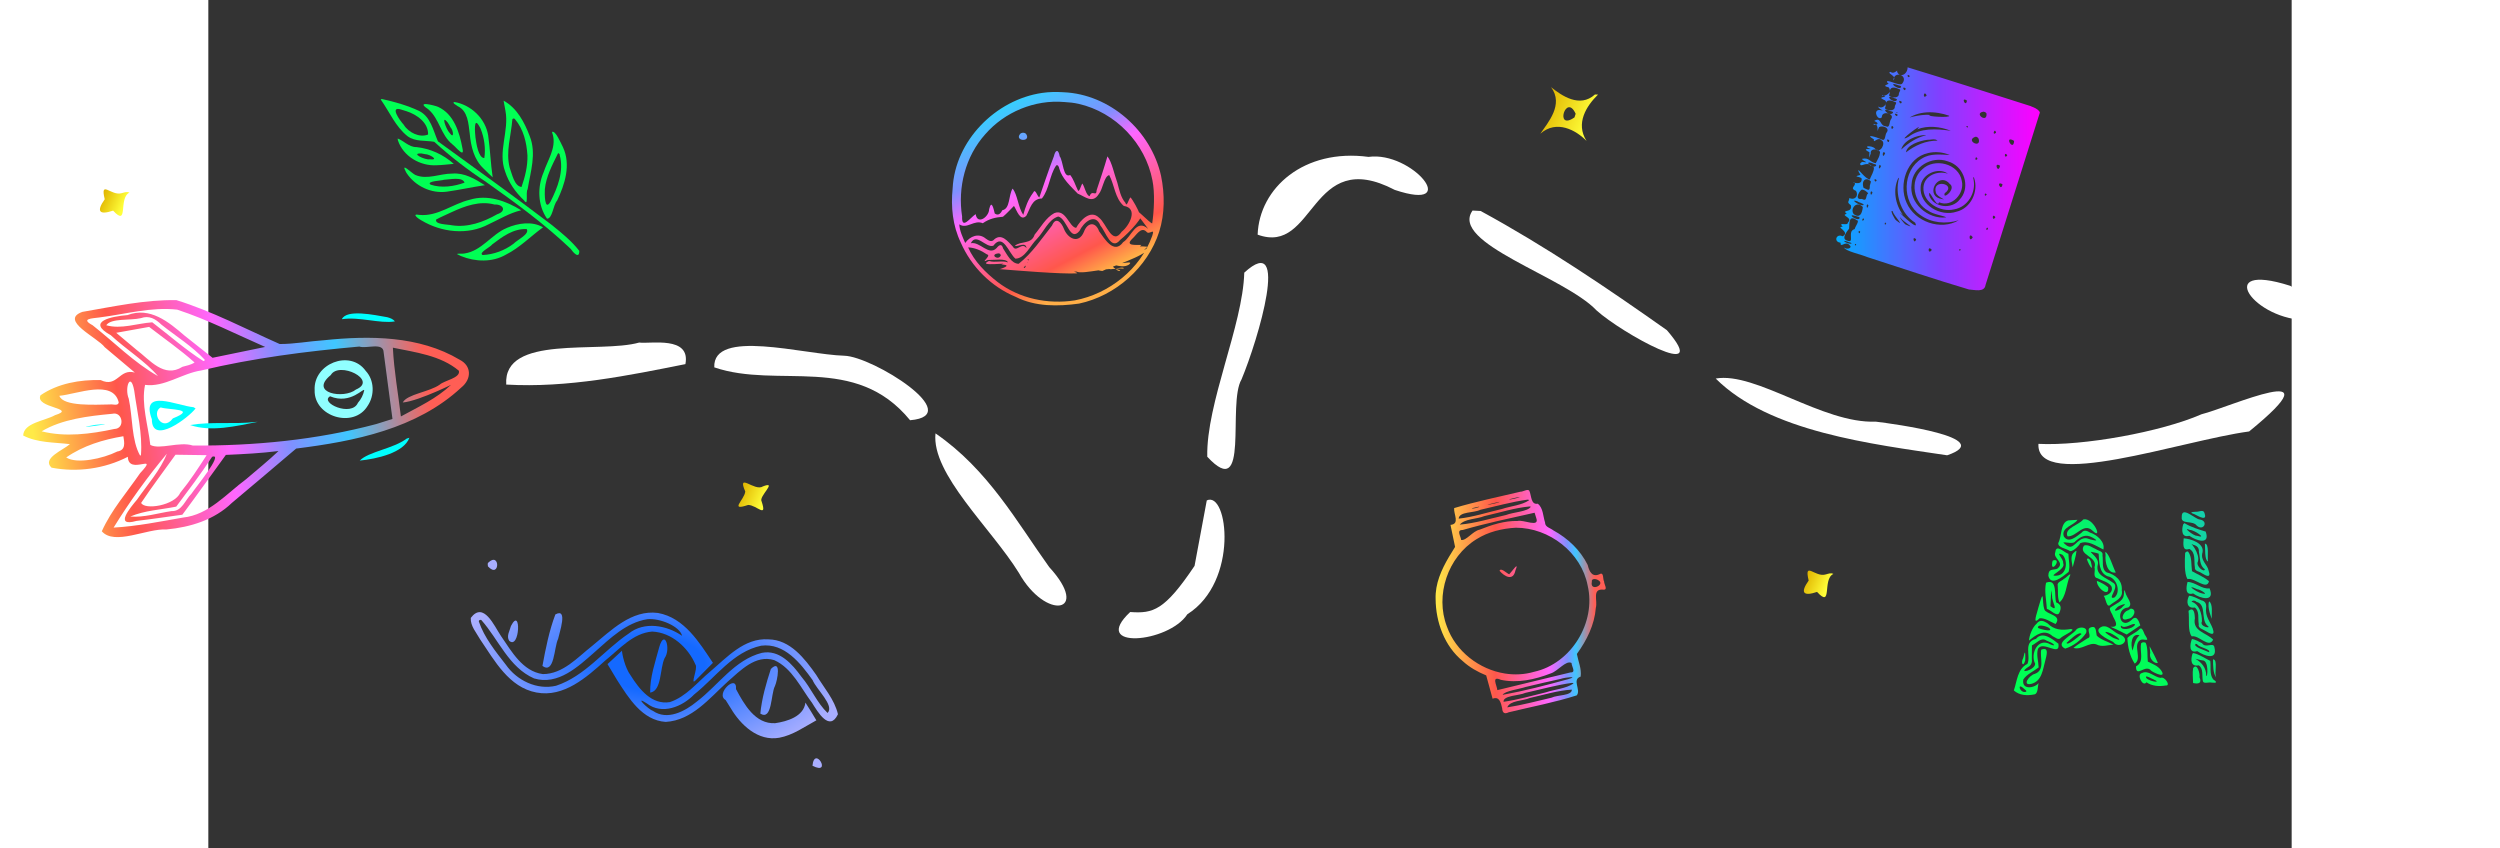 <?xml version="1.0" encoding="UTF-8" standalone="no"?>
<!-- Created with Inkscape (http://www.inkscape.org/) -->

<svg
   width="380.031mm"
   height="128.926mm"
   viewBox="0 0 1266.77 515.704"
   version="1.1"
   id="svg1"
   xml:space="preserve"
   inkscape:version="1.3 (0e150ed6c4, 2023-07-21)"
   sodipodi:docname="testy.svg"
   xmlns:inkscape="http://www.inkscape.org/namespaces/inkscape"
   xmlns:sodipodi="http://sodipodi.sourceforge.net/DTD/sodipodi-0.dtd"
   xmlns:xlink="http://www.w3.org/1999/xlink"
   xmlns="http://www.w3.org/2000/svg"
   xmlns:svg="http://www.w3.org/2000/svg"><rect x="0" y="0" width="1266.77" height="515.704" fill="#333333" stroke="none"/><sodipodi:namedview
     id="namedview1"
     pagecolor="#000625"
     bordercolor="#eeeeee"
     borderopacity="1"
     inkscape:showpageshadow="0"
     inkscape:pageopacity="0"
     inkscape:pagecheckerboard="false"
     inkscape:deskcolor="#505050"
     inkscape:document-units="mm"
     inkscape:zoom="0.5303995"
     inkscape:cx="1012.4444"
     inkscape:cy="429.86466"
     inkscape:window-width="1920"
     inkscape:window-height="1019"
     inkscape:window-x="0"
     inkscape:window-y="32"
     inkscape:window-maximized="1"
     inkscape:current-layer="svg1" /><defs
     id="defs1"><linearGradient
       id="linearGradient117"><stop
         style="stop-color:#ffea47;stop-opacity:1;"
         offset="0"
         id="stop112" /><stop
         style="stop-color:#ff574b;stop-opacity:1;"
         offset="0.35"
         id="stop113" /><stop
         style="stop-color:#ff66ff;stop-opacity:1;"
         offset="0.667"
         id="stop114" /><stop
         style="stop-color:#7f90ff;stop-opacity:1;"
         offset="0.773"
         id="stop115" /><stop
         style="stop-color:#3fc7ff;stop-opacity:1;"
         offset="0.824"
         id="stop116" /><stop
         style="stop-color:#ff5e55;stop-opacity:1;"
         offset="0.935"
         id="stop117" /></linearGradient><linearGradient
       id="linearGradient107"><stop
         style="stop-color:#ffea47;stop-opacity:1;"
         offset="0"
         id="stop102" /><stop
         style="stop-color:#ff574b;stop-opacity:1;"
         offset="0.35"
         id="stop103" /><stop
         style="stop-color:#ff66ff;stop-opacity:1;"
         offset="0.667"
         id="stop104" /><stop
         style="stop-color:#7f90ff;stop-opacity:1;"
         offset="0.773"
         id="stop105" /><stop
         style="stop-color:#3fc7ff;stop-opacity:1;"
         offset="0.824"
         id="stop106" /><stop
         style="stop-color:#ff5e55;stop-opacity:1;"
         offset="0.935"
         id="stop107" /></linearGradient><linearGradient
       id="linearGradient101"><stop
         style="stop-color:#1469ff;stop-opacity:1;"
         offset="0.256"
         id="stop100" /><stop
         style="stop-color:#a9aeff;stop-opacity:1;"
         offset="1"
         id="stop101" /></linearGradient><linearGradient
       id="linearGradient10"><stop
         style="stop-color:#01ffff;stop-opacity:1;"
         offset="0.12"
         id="stop5" /><stop
         style="stop-color:#a88eff;stop-opacity:1;"
         offset="0.325"
         id="stop6" /><stop
         style="stop-color:#bf55a3;stop-opacity:1;"
         offset="0.4"
         id="stop7" /><stop
         style="stop-color:#df9375;stop-opacity:1;"
         offset="0.521"
         id="stop9" /><stop
         style="stop-color:#ffa147;stop-opacity:1;"
         offset="0.712"
         id="stop10" /></linearGradient><linearGradient
       id="linearGradient297"><stop
         style="stop-color:#01ffff;stop-opacity:1;"
         offset="0"
         id="stop293" /><stop
         style="stop-color:#a88eff;stop-opacity:1;"
         offset="0.451"
         id="stop294" /><stop
         style="stop-color:#bf55a3;stop-opacity:1;"
         offset="0.584"
         id="stop295" /><stop
         style="stop-color:#df9375;stop-opacity:1;"
         offset="0.946"
         id="stop296" /><stop
         style="stop-color:#ffa147;stop-opacity:1;"
         offset="0.946"
         id="stop297" /></linearGradient><linearGradient
       id="linearGradient292"><stop
         style="stop-color:#90ffff;stop-opacity:1;"
         offset="0"
         id="stop288" /><stop
         style="stop-color:#0061ff;stop-opacity:1;"
         offset="1"
         id="stop292" /></linearGradient><linearGradient
       id="linearGradient286"><stop
         style="stop-color:#ffea47;stop-opacity:1;"
         offset="0.303"
         id="stop286" /><stop
         style="stop-color:#ff574b;stop-opacity:1;"
         offset="0.446"
         id="stop285" /><stop
         style="stop-color:#ff66ff;stop-opacity:1;"
         offset="0.612"
         id="stop284" /><stop
         style="stop-color:#7f90ff;stop-opacity:1;"
         offset="0.712"
         id="stop283" /><stop
         style="stop-color:#3fc7ff;stop-opacity:1;"
         offset="0.804"
         id="stop287" /><stop
         style="stop-color:#ff5e55;stop-opacity:1;"
         offset="0.943"
         id="stop282" /></linearGradient><linearGradient
       id="linearGradient276"><stop
         style="stop-color:#00ffff;stop-opacity:1;"
         offset="0"
         id="stop272" /><stop
         style="stop-color:#7f90ff;stop-opacity:1;"
         offset="0.258"
         id="stop273" /></linearGradient><linearGradient
       id="linearGradient271"><stop
         style="stop-color:#00ffff;stop-opacity:1;"
         offset="0"
         id="stop267" /><stop
         style="stop-color:#7f90ff;stop-opacity:1;"
         offset="0.258"
         id="stop268" /><stop
         style="stop-color:#ff66ff;stop-opacity:1;"
         offset="0.483"
         id="stop269" /><stop
         style="stop-color:#ffea47;stop-opacity:1;"
         offset="1"
         id="stop271" /></linearGradient><linearGradient
       id="linearGradient266"><stop
         style="stop-color:#00ffff;stop-opacity:1;"
         offset="0"
         id="stop262" /><stop
         style="stop-color:#7f90ff;stop-opacity:1;"
         offset="0.258"
         id="stop263" /><stop
         style="stop-color:#ff574b;stop-opacity:1;"
         offset="0.653"
         id="stop265" /><stop
         style="stop-color:#ffea47;stop-opacity:1;"
         offset="1"
         id="stop266" /></linearGradient><linearGradient
       id="linearGradient261"><stop
         style="stop-color:#00ffff;stop-opacity:1;"
         offset="0"
         id="stop257" /><stop
         style="stop-color:#7f90ff;stop-opacity:1;"
         offset="0.258"
         id="stop258" /><stop
         style="stop-color:#ffea47;stop-opacity:1;"
         offset="1"
         id="stop261" /></linearGradient><linearGradient
       id="linearGradient256"><stop
         style="stop-color:#00ffff;stop-opacity:1;"
         offset="0"
         id="stop252" /><stop
         style="stop-color:#7f90ff;stop-opacity:1;"
         offset="0.258"
         id="stop253" /><stop
         style="stop-color:#ffea47;stop-opacity:1;"
         offset="1"
         id="stop256" /></linearGradient><linearGradient
       id="linearGradient252"><stop
         style="stop-color:#00ffff;stop-opacity:1;"
         offset="0"
         id="stop248" /><stop
         style="stop-color:#7f90ff;stop-opacity:1;"
         offset="0.258"
         id="stop249" /></linearGradient><linearGradient
       id="linearGradient247"><stop
         style="stop-color:#ff574b;stop-opacity:1;"
         offset="0.653"
         id="stop246" /><stop
         style="stop-color:#ffea47;stop-opacity:1;"
         offset="1"
         id="stop247" /></linearGradient><linearGradient
       id="linearGradient242"><stop
         style="stop-color:#01aeff;stop-opacity:1;"
         offset="0"
         id="stop240" /><stop
         style="stop-color:#8040ff;stop-opacity:1;"
         offset="0.5"
         id="stop241" /><stop
         style="stop-color:#ff00ff;stop-opacity:1;"
         offset="1"
         id="stop242" /></linearGradient><linearGradient
       id="linearGradient231"><stop
         style="stop-color:#e0b400;stop-opacity:1;"
         offset="0"
         id="stop229" /><stop
         style="stop-color:#ffff3a;stop-opacity:1;"
         offset="0.92"
         id="stop231" /></linearGradient><linearGradient
       id="linearGradient228"><stop
         style="stop-color:#00ffff;stop-opacity:1;"
         offset="0"
         id="stop224" /><stop
         style="stop-color:#7f9001;stop-opacity:1;"
         offset="0.258"
         id="stop225" /><stop
         style="stop-color:#ff66ff;stop-opacity:1;"
         offset="0.483"
         id="stop226" /><stop
         style="stop-color:#ff574b;stop-opacity:1;"
         offset="0.653"
         id="stop227" /><stop
         style="stop-color:#ffea47;stop-opacity:1;"
         offset="1"
         id="stop228" /></linearGradient><linearGradient
       id="linearGradient132"><stop
         style="stop-color:#1469ff;stop-opacity:1;"
         offset="0.256"
         id="stop131" /><stop
         style="stop-color:#3aaeff;stop-opacity:1;"
         offset="1"
         id="stop132" /></linearGradient><linearGradient
       id="linearGradient127"><stop
         style="stop-color:#00ffff;stop-opacity:1;"
         offset="0"
         id="stop123" /><stop
         style="stop-color:#7f90ff;stop-opacity:1;"
         offset="0.258"
         id="stop124" /><stop
         style="stop-color:#ff66ff;stop-opacity:1;"
         offset="0.483"
         id="stop125" /><stop
         style="stop-color:#ff574b;stop-opacity:1;"
         offset="0.653"
         id="stop126" /><stop
         style="stop-color:#ffea47;stop-opacity:1;"
         offset="1"
         id="stop127" /></linearGradient><linearGradient
       id="linearGradient98"><stop
         style="stop-color:#8cff7a;stop-opacity:1;"
         offset="0"
         id="stop88" /><stop
         style="stop-color:#ff00ff;stop-opacity:1;"
         offset="0.48"
         id="stop92" /><stop
         style="stop-color:#ff3047;stop-opacity:1;"
         offset="0.92"
         id="stop93" /></linearGradient><linearGradient
       id="linearGradient82"
       inkscape:collect="always"><stop
         style="stop-color:#279d23;stop-opacity:1;"
         offset="0"
         id="stop82" /><stop
         style="stop-color:#30d0a9;stop-opacity:1;"
         offset="0.656"
         id="stop81" /><stop
         style="stop-color:#00ff54;stop-opacity:1;"
         offset="1"
         id="stop80" /></linearGradient><linearGradient
       id="linearGradient59"><stop
         style="stop-color:#00ffff;stop-opacity:1;"
         offset="0"
         id="stop55" /><stop
         style="stop-color:#7f90ff;stop-opacity:1;"
         offset="0.258"
         id="stop56" /><stop
         style="stop-color:#ff66ff;stop-opacity:1;"
         offset="0.483"
         id="stop57" /><stop
         style="stop-color:#ff574b;stop-opacity:1;"
         offset="0.653"
         id="stop58" /><stop
         style="stop-color:#ffae47;stop-opacity:1;"
         offset="1"
         id="stop59" /></linearGradient><linearGradient
       id="linearGradient26"
       inkscape:collect="always"><stop
         style="stop-color:#00ff54;stop-opacity:1;"
         offset="0"
         id="stop26" /><stop
         style="stop-color:#27a1ff;stop-opacity:1;"
         offset="1"
         id="stop27" /></linearGradient><linearGradient
       id="linearGradient4"><stop
         style="stop-color:#01ffff;stop-opacity:1;"
         offset="0"
         id="stop2" /><stop
         style="stop-color:#a88eff;stop-opacity:1;"
         offset="0.451"
         id="stop3" /><stop
         style="stop-color:#bf55a3;stop-opacity:1;"
         offset="0.584"
         id="stop278" /><stop
         style="stop-color:#df9375;stop-opacity:1;"
         offset="0.79"
         id="stop279" /><stop
         style="stop-color:#ffa147;stop-opacity:1;"
         offset="0.946"
         id="stop4" /></linearGradient><linearGradient
       id="linearGradient91"><stop
         style="stop-color:#01ffff;stop-opacity:1;"
         offset="0"
         id="stop89" /><stop
         style="stop-color:#806aff;stop-opacity:1;"
         offset="0.48"
         id="stop90" /><stop
         style="stop-color:#ffa147;stop-opacity:1;"
         offset="0.92"
         id="stop91" /></linearGradient><linearGradient
       id="linearGradient85"><stop
         style="stop-color:#00ffff;stop-opacity:1;"
         offset="0"
         id="stop83" /><stop
         style="stop-color:#7f90ff;stop-opacity:1;"
         offset="0.324"
         id="stop86" /><stop
         style="stop-color:#ff66ff;stop-opacity:1;"
         offset="0.435"
         id="stop84" /><stop
         style="stop-color:#ff574b;stop-opacity:1;"
         offset="0.717"
         id="stop87" /><stop
         style="stop-color:#ffae47;stop-opacity:1;"
         offset="0.812"
         id="stop85" /></linearGradient><linearGradient
       id="linearGradient74"><stop
         style="stop-color:#01ffff;stop-opacity:1;"
         offset="0"
         id="stop72" /><stop
         style="stop-color:#806aff;stop-opacity:1;"
         offset="0.48"
         id="stop73" /><stop
         style="stop-color:#ffa147;stop-opacity:1;"
         offset="0.92"
         id="stop74" /></linearGradient><linearGradient
       id="linearGradient8"><stop
         style="stop-color:#01aeff;stop-opacity:1;"
         offset="0"
         id="stop8" /><stop
         style="stop-color:#8040ff;stop-opacity:1;"
         offset="0.5"
         id="stop1-9" /><stop
         style="stop-color:#ff00ff;stop-opacity:1;"
         offset="1"
         id="stop9-4" /></linearGradient><linearGradient
       inkscape:collect="always"
       xlink:href="#linearGradient292"
       id="linearGradient203"
       x1="93.405"
       y1="505.78"
       x2="128.786"
       y2="505.78"
       gradientUnits="userSpaceOnUse"
       gradientTransform="rotate(22.899,167.301,757.252)" /><linearGradient
       inkscape:collect="always"
       xlink:href="#linearGradient127"
       id="linearGradient207"
       x1="64.013"
       y1="573.486"
       x2="90.303"
       y2="573.486"
       gradientUnits="userSpaceOnUse"
       gradientTransform="rotate(22.899,167.301,757.252)" /><linearGradient
       inkscape:collect="always"
       xlink:href="#linearGradient127"
       id="linearGradient208"
       x1="38.454"
       y1="593.377"
       x2="59.095"
       y2="593.377"
       gradientUnits="userSpaceOnUse"
       gradientTransform="rotate(22.899,167.301,757.252)" /><linearGradient
       inkscape:collect="always"
       xlink:href="#linearGradient127"
       id="linearGradient211"
       x1="22.069"
       y1="632.087"
       x2="28.69"
       y2="632.087"
       gradientUnits="userSpaceOnUse"
       gradientTransform="rotate(22.899,167.301,757.252)" /><linearGradient
       inkscape:collect="always"
       xlink:href="#linearGradient261"
       id="linearGradient214"
       x1="78.321"
       y1="466.364"
       x2="101.372"
       y2="466.364"
       gradientUnits="userSpaceOnUse"
       gradientTransform="rotate(22.899,167.301,757.252)" /><linearGradient
       inkscape:collect="always"
       xlink:href="#linearGradient256"
       id="linearGradient215"
       x1="149.476"
       y1="511.904"
       x2="160.869"
       y2="511.904"
       gradientUnits="userSpaceOnUse"
       gradientTransform="rotate(22.899,167.301,757.252)" /><linearGradient
       inkscape:collect="always"
       xlink:href="#linearGradient127"
       id="linearGradient221"
       x1="-29.729"
       y1="497.377"
       x2="-29.471"
       y2="497.377"
       gradientUnits="userSpaceOnUse"
       gradientTransform="rotate(22.899,542.679,305.23)" /><linearGradient
       inkscape:collect="always"
       xlink:href="#linearGradient231"
       id="linearGradient224"
       x1="-65.748"
       y1="582.934"
       x2="-49.852"
       y2="582.934"
       gradientUnits="userSpaceOnUse"
       gradientTransform="rotate(22.899,1078.918,352.799)" /><linearGradient
       inkscape:collect="always"
       xlink:href="#linearGradient231"
       id="linearGradient233"
       gradientUnits="userSpaceOnUse"
       x1="184.043"
       y1="558.481"
       x2="216.648"
       y2="558.481"
       gradientTransform="rotate(22.899,1721.383,1861.514)" /><linearGradient
       inkscape:collect="always"
       xlink:href="#linearGradient231"
       id="linearGradient235"
       gradientUnits="userSpaceOnUse"
       x1="153.808"
       y1="628.668"
       x2="171.205"
       y2="628.668"
       gradientTransform="rotate(22.899,1054.737,882.079)" /><linearGradient
       inkscape:collect="always"
       xlink:href="#linearGradient231"
       id="linearGradient237"
       gradientUnits="userSpaceOnUse"
       x1="-65.748"
       y1="582.934"
       x2="-49.852"
       y2="582.934"
       gradientTransform="rotate(22.899,1024.617,3026.482)" /><radialGradient
       inkscape:collect="always"
       xlink:href="#linearGradient82"
       id="radialGradient281"
       cx="293.874"
       cy="286.724"
       fx="293.874"
       fy="286.724"
       r="60.344"
       gradientTransform="matrix(1,0,0,0.814,0,53.453)"
       gradientUnits="userSpaceOnUse" /><linearGradient
       inkscape:collect="always"
       xlink:href="#linearGradient26"
       id="linearGradient282"
       x1="1296.175"
       y1="580.237"
       x2="1432.315"
       y2="484.858"
       gradientUnits="userSpaceOnUse" /><radialGradient
       inkscape:collect="always"
       xlink:href="#linearGradient82"
       id="radialGradient28"
       gradientUnits="userSpaceOnUse"
       gradientTransform="matrix(1,0,0,0.814,0,53.453)"
       cx="293.874"
       cy="286.724"
       fx="293.874"
       fy="286.724"
       r="60.344" /><radialGradient
       inkscape:collect="always"
       xlink:href="#linearGradient82"
       id="radialGradient29"
       gradientUnits="userSpaceOnUse"
       gradientTransform="matrix(1,0,0,0.814,0,53.453)"
       cx="293.874"
       cy="286.724"
       fx="293.874"
       fy="286.724"
       r="60.344" /><radialGradient
       inkscape:collect="always"
       xlink:href="#linearGradient82"
       id="radialGradient30"
       gradientUnits="userSpaceOnUse"
       gradientTransform="matrix(1,0,0,0.814,0,53.453)"
       cx="293.874"
       cy="286.724"
       fx="293.874"
       fy="286.724"
       r="60.344" /><radialGradient
       inkscape:collect="always"
       xlink:href="#linearGradient82"
       id="radialGradient31"
       gradientUnits="userSpaceOnUse"
       gradientTransform="matrix(1,0,0,0.814,0,53.453)"
       cx="293.874"
       cy="286.724"
       fx="293.874"
       fy="286.724"
       r="60.344" /><radialGradient
       inkscape:collect="always"
       xlink:href="#linearGradient82"
       id="radialGradient32"
       gradientUnits="userSpaceOnUse"
       gradientTransform="matrix(1,0,0,0.814,0,53.453)"
       cx="293.874"
       cy="286.724"
       fx="293.874"
       fy="286.724"
       r="60.344" /><radialGradient
       inkscape:collect="always"
       xlink:href="#linearGradient82"
       id="radialGradient33"
       gradientUnits="userSpaceOnUse"
       gradientTransform="matrix(1,0,0,0.814,0,53.453)"
       cx="293.874"
       cy="286.724"
       fx="293.874"
       fy="286.724"
       r="60.344" /><radialGradient
       inkscape:collect="always"
       xlink:href="#linearGradient82"
       id="radialGradient34"
       gradientUnits="userSpaceOnUse"
       gradientTransform="matrix(1,0,0,0.814,0,53.453)"
       cx="293.874"
       cy="286.724"
       fx="293.874"
       fy="286.724"
       r="60.344" /><radialGradient
       inkscape:collect="always"
       xlink:href="#linearGradient82"
       id="radialGradient35"
       gradientUnits="userSpaceOnUse"
       gradientTransform="matrix(1,0,0,0.814,0,53.453)"
       cx="293.874"
       cy="286.724"
       fx="293.874"
       fy="286.724"
       r="60.344" /><radialGradient
       inkscape:collect="always"
       xlink:href="#linearGradient82"
       id="radialGradient36"
       gradientUnits="userSpaceOnUse"
       gradientTransform="matrix(1,0,0,0.814,0,53.453)"
       cx="293.874"
       cy="286.724"
       fx="293.874"
       fy="286.724"
       r="60.344" /><linearGradient
       inkscape:collect="always"
       xlink:href="#linearGradient26"
       id="linearGradient36"
       gradientUnits="userSpaceOnUse"
       x1="1296.175"
       y1="580.237"
       x2="1432.315"
       y2="484.858" /><linearGradient
       inkscape:collect="always"
       xlink:href="#linearGradient26"
       id="linearGradient37"
       gradientUnits="userSpaceOnUse"
       x1="1296.175"
       y1="580.237"
       x2="1432.315"
       y2="484.858" /><linearGradient
       inkscape:collect="always"
       xlink:href="#linearGradient26"
       id="linearGradient38"
       gradientUnits="userSpaceOnUse"
       x1="1296.175"
       y1="580.237"
       x2="1432.315"
       y2="484.858" /><linearGradient
       inkscape:collect="always"
       xlink:href="#linearGradient26"
       id="linearGradient39"
       gradientUnits="userSpaceOnUse"
       x1="1296.175"
       y1="580.237"
       x2="1432.315"
       y2="484.858" /><linearGradient
       inkscape:collect="always"
       xlink:href="#linearGradient26"
       id="linearGradient40"
       gradientUnits="userSpaceOnUse"
       x1="1296.175"
       y1="580.237"
       x2="1432.315"
       y2="484.858" /><linearGradient
       inkscape:collect="always"
       xlink:href="#linearGradient26"
       id="linearGradient41"
       gradientUnits="userSpaceOnUse"
       x1="1296.175"
       y1="580.237"
       x2="1432.315"
       y2="484.858" /><linearGradient
       inkscape:collect="always"
       xlink:href="#linearGradient26"
       id="linearGradient42"
       gradientUnits="userSpaceOnUse"
       x1="1296.175"
       y1="580.237"
       x2="1432.315"
       y2="484.858" /><linearGradient
       inkscape:collect="always"
       xlink:href="#linearGradient26"
       id="linearGradient43"
       gradientUnits="userSpaceOnUse"
       x1="1296.175"
       y1="580.237"
       x2="1432.315"
       y2="484.858" /><linearGradient
       inkscape:collect="always"
       xlink:href="#linearGradient26"
       id="linearGradient44"
       gradientUnits="userSpaceOnUse"
       x1="1296.175"
       y1="580.237"
       x2="1432.315"
       y2="484.858" /><linearGradient
       inkscape:collect="always"
       xlink:href="#linearGradient26"
       id="linearGradient45"
       gradientUnits="userSpaceOnUse"
       x1="1296.175"
       y1="580.237"
       x2="1432.315"
       y2="484.858" /><linearGradient
       inkscape:collect="always"
       xlink:href="#linearGradient26"
       id="linearGradient46"
       gradientUnits="userSpaceOnUse"
       x1="1296.175"
       y1="580.237"
       x2="1432.315"
       y2="484.858" /><linearGradient
       inkscape:collect="always"
       xlink:href="#linearGradient26"
       id="linearGradient47"
       gradientUnits="userSpaceOnUse"
       x1="1296.175"
       y1="580.237"
       x2="1432.315"
       y2="484.858" /><linearGradient
       inkscape:collect="always"
       xlink:href="#linearGradient26"
       id="linearGradient48"
       gradientUnits="userSpaceOnUse"
       x1="1296.175"
       y1="580.237"
       x2="1432.315"
       y2="484.858" /><linearGradient
       inkscape:collect="always"
       xlink:href="#linearGradient26"
       id="linearGradient49"
       gradientUnits="userSpaceOnUse"
       x1="1296.175"
       y1="580.237"
       x2="1432.315"
       y2="484.858" /><linearGradient
       inkscape:collect="always"
       xlink:href="#linearGradient26"
       id="linearGradient50"
       gradientUnits="userSpaceOnUse"
       x1="1296.175"
       y1="580.237"
       x2="1432.315"
       y2="484.858" /><linearGradient
       inkscape:collect="always"
       xlink:href="#linearGradient26"
       id="linearGradient51"
       gradientUnits="userSpaceOnUse"
       x1="1296.175"
       y1="580.237"
       x2="1432.315"
       y2="484.858" /><linearGradient
       inkscape:collect="always"
       xlink:href="#linearGradient26"
       id="linearGradient52"
       gradientUnits="userSpaceOnUse"
       x1="1296.175"
       y1="580.237"
       x2="1432.315"
       y2="484.858" /><linearGradient
       inkscape:collect="always"
       xlink:href="#linearGradient26"
       id="linearGradient53"
       gradientUnits="userSpaceOnUse"
       x1="1296.175"
       y1="580.237"
       x2="1432.315"
       y2="484.858" /><linearGradient
       inkscape:collect="always"
       xlink:href="#linearGradient26"
       id="linearGradient54"
       gradientUnits="userSpaceOnUse"
       x1="1296.175"
       y1="580.237"
       x2="1432.315"
       y2="484.858" /><linearGradient
       inkscape:collect="always"
       xlink:href="#linearGradient26"
       id="linearGradient55"
       gradientUnits="userSpaceOnUse"
       x1="1296.175"
       y1="580.237"
       x2="1432.315"
       y2="484.858" /><linearGradient
       inkscape:collect="always"
       xlink:href="#linearGradient26"
       id="linearGradient56"
       gradientUnits="userSpaceOnUse"
       x1="1296.175"
       y1="580.237"
       x2="1432.315"
       y2="484.858" /><linearGradient
       inkscape:collect="always"
       xlink:href="#linearGradient26"
       id="linearGradient57"
       gradientUnits="userSpaceOnUse"
       x1="1296.175"
       y1="580.237"
       x2="1432.315"
       y2="484.858" /><linearGradient
       inkscape:collect="always"
       xlink:href="#linearGradient26"
       id="linearGradient58"
       gradientUnits="userSpaceOnUse"
       x1="1296.175"
       y1="580.237"
       x2="1432.315"
       y2="484.858" /><linearGradient
       inkscape:collect="always"
       xlink:href="#linearGradient26"
       id="linearGradient60"
       gradientUnits="userSpaceOnUse"
       x1="1296.175"
       y1="580.237"
       x2="1432.315"
       y2="484.858" /><linearGradient
       inkscape:collect="always"
       xlink:href="#linearGradient26"
       id="linearGradient61"
       gradientUnits="userSpaceOnUse"
       x1="1296.175"
       y1="580.237"
       x2="1432.315"
       y2="484.858" /><linearGradient
       inkscape:collect="always"
       xlink:href="#linearGradient26"
       id="linearGradient62"
       gradientUnits="userSpaceOnUse"
       x1="1296.175"
       y1="580.237"
       x2="1432.315"
       y2="484.858" /><linearGradient
       inkscape:collect="always"
       xlink:href="#linearGradient26"
       id="linearGradient63"
       gradientUnits="userSpaceOnUse"
       x1="1296.175"
       y1="580.237"
       x2="1432.315"
       y2="484.858" /><linearGradient
       inkscape:collect="always"
       xlink:href="#linearGradient26"
       id="linearGradient64"
       gradientUnits="userSpaceOnUse"
       x1="1296.175"
       y1="580.237"
       x2="1432.315"
       y2="484.858" /><linearGradient
       inkscape:collect="always"
       xlink:href="#linearGradient26"
       id="linearGradient65"
       gradientUnits="userSpaceOnUse"
       x1="1296.175"
       y1="580.237"
       x2="1432.315"
       y2="484.858" /><linearGradient
       inkscape:collect="always"
       xlink:href="#linearGradient26"
       id="linearGradient66"
       gradientUnits="userSpaceOnUse"
       x1="1296.175"
       y1="580.237"
       x2="1432.315"
       y2="484.858" /><linearGradient
       inkscape:collect="always"
       xlink:href="#linearGradient26"
       id="linearGradient67"
       gradientUnits="userSpaceOnUse"
       x1="1296.175"
       y1="580.237"
       x2="1432.315"
       y2="484.858" /><linearGradient
       inkscape:collect="always"
       xlink:href="#linearGradient26"
       id="linearGradient68"
       gradientUnits="userSpaceOnUse"
       x1="1296.175"
       y1="580.237"
       x2="1432.315"
       y2="484.858" /><linearGradient
       inkscape:collect="always"
       xlink:href="#linearGradient26"
       id="linearGradient69"
       gradientUnits="userSpaceOnUse"
       x1="1296.175"
       y1="580.237"
       x2="1432.315"
       y2="484.858" /><linearGradient
       inkscape:collect="always"
       xlink:href="#linearGradient26"
       id="linearGradient70"
       gradientUnits="userSpaceOnUse"
       x1="1296.175"
       y1="580.237"
       x2="1432.315"
       y2="484.858" /><linearGradient
       inkscape:collect="always"
       xlink:href="#linearGradient26"
       id="linearGradient71"
       gradientUnits="userSpaceOnUse"
       x1="1296.175"
       y1="580.237"
       x2="1432.315"
       y2="484.858" /><linearGradient
       inkscape:collect="always"
       xlink:href="#linearGradient26"
       id="linearGradient72"
       gradientUnits="userSpaceOnUse"
       x1="1296.175"
       y1="580.237"
       x2="1432.315"
       y2="484.858" /><linearGradient
       inkscape:collect="always"
       xlink:href="#linearGradient26"
       id="linearGradient73"
       gradientUnits="userSpaceOnUse"
       x1="1296.175"
       y1="580.237"
       x2="1432.315"
       y2="484.858" /><linearGradient
       inkscape:collect="always"
       xlink:href="#linearGradient26"
       id="linearGradient75"
       gradientUnits="userSpaceOnUse"
       x1="1296.175"
       y1="580.237"
       x2="1432.315"
       y2="484.858" /><linearGradient
       inkscape:collect="always"
       xlink:href="#linearGradient26"
       id="linearGradient76"
       gradientUnits="userSpaceOnUse"
       x1="1296.175"
       y1="580.237"
       x2="1432.315"
       y2="484.858" /><linearGradient
       inkscape:collect="always"
       xlink:href="#linearGradient286"
       id="linearGradient94"
       x1="-219.631"
       y1="281.47"
       x2="154.726"
       y2="228.764"
       gradientUnits="userSpaceOnUse" /><linearGradient
       inkscape:collect="always"
       xlink:href="#linearGradient8"
       id="linearGradient95"
       x1="989.875"
       y1="108.718"
       x2="1113.65"
       y2="108.718"
       gradientUnits="userSpaceOnUse" /><linearGradient
       inkscape:collect="always"
       xlink:href="#linearGradient85"
       id="linearGradient100"
       x1="473.33"
       y1="42.477"
       x2="555.314"
       y2="197.179"
       gradientUnits="userSpaceOnUse" /><radialGradient
       inkscape:collect="always"
       xlink:href="#linearGradient101"
       id="radialGradient101"
       cx="271.331"
       cy="403.669"
       fx="271.331"
       fy="403.669"
       r="118.145"
       gradientTransform="matrix(1,0,0,0.536,0,187.495)"
       gradientUnits="userSpaceOnUse" /><linearGradient
       inkscape:collect="always"
       xlink:href="#linearGradient117"
       id="linearGradient118"
       x1="746.23"
       y1="365.8"
       x2="849.692"
       y2="365.8"
       gradientUnits="userSpaceOnUse" /></defs><g
     id="notepad"
     style="display:inline;fill:url(#linearGradient95)"><path
       d="M 998.649 140.93 C 1001.15 142.076 999.309 140.777 998.649 140.93 Z"
       id="path2-8"
       style="display:inline;fill:url(#linearGradient95);fill-opacity:1;fill-rule:nonzero;stroke:none;stroke-width:0.025" /><path
       d="M 1013.65 80.899 C 1006.67 79.271 1016.27 85.32 1014.57 80.877 Z"
       id="path3-4"
       style="display:inline;fill:url(#linearGradient95);fill-opacity:1;fill-rule:nonzero;stroke:none;stroke-width:0.025" /><path
       d="M 1033.23 40.936 C 1033.32 45.141 1028.48 47.713 1026.85 43.549 C 1027.49 41.462 1025.27 45.66 1022.86 43.679 C 1019.93 44.476 1027.27 46.202 1024.54 48.886 C 1024.98 42.525 1034.07 45.827 1029.94 50.847 C 1028.6 52.88 1018.75 46.876 1021.08 50.46 C 1023.63 51.294 1016.15 51.773 1021.74 53.124 C 1024.8 57.453 1016.71 59.29 1017.74 57.925 C 1023.25 59.609 1013.71 58.363 1018.75 60.687 C 1022.27 61.748 1018.3 67.056 1015.46 64.764 C 1015.16 66.5 1021.05 67.792 1016.08 66.865 C 1011.92 66.921 1015.15 73.817 1017.56 71.327 C 1017.42 66.769 1026.07 69.121 1023.06 72.569 C 1022.08 73.975 1022.52 78.198 1020.1 76.779 C 1016.08 76.747 1017.36 70.72 1012.96 73.529 C 1018.04 75.807 1011.66 76.515 1012.59 75.321 C 1016.98 75.36 1013.49 83.375 1015.85 77.359 C 1017.85 75.995 1022.97 77.72 1020.32 80.834 C 1019.44 82.409 1019.84 86.356 1017.19 84.669 C 1014.61 83.449 1006.55 81.015 1012.75 84.761 C 1012.27 87.931 1015.07 82.578 1017.53 85.455 C 1020.14 86.652 1016.74 94.179 1013.31 90.258 C 1011.4 88.215 1005.13 88.706 1010.92 90.645 C 1008.18 90.577 1006.03 90.459 1010.06 92.59 C 1009.98 95.989 1009.38 97.299 1010.84 93.295 C 1010.21 89.425 1017.65 90.638 1016.34 93.441 C 1016.29 95.903 1012.11 101.592 1014.1 99.305 C 1009.7 98.478 1010.11 95.578 1005.51 96.6 C 1006.05 98.113 1010.92 99.184 1005.47 98.428 C 1004.06 99.672 1007.76 96.534 1004.39 99.419 C 1004.37 102.481 1008.2 97.592 1011.41 101.005 C 1015.4 101.131 1009.02 109.867 1010.59 109.177 C 1007.3 109.032 1003.03 101.812 1003.32 103.93 C 1007.51 109.204 1000.43 99.206 1004.57 106.359 C 998.339 107.843 1006.36 106.935 1005.25 109.359 C 1005.18 112.963 998.639 110.628 1000.64 110.662 C 1002.98 112.785 997.169 114.231 1001.88 116.051 C 1003.71 119.266 1000.98 121.965 997.789 120.421 C 997.759 122.823 995.829 122.637 998.729 124.768 C 999.969 129.8 992.719 127.05 996.229 130.046 C 991.939 130.986 1000.39 132.233 996.979 135.242 C 996.939 137.832 990.659 134.522 993.759 137.919 C 988.929 137.741 998.759 141.077 993.729 143.682 C 989.849 141.717 988.039 147.143 992.449 147.558 C 992.339 151.249 995.259 146.199 997.859 148.951 C 1000.05 150.699 996.529 152.079 994.649 150.519 C 995.259 152.634 1004.89 154.701 1009.01 156.412 C 1029.49 163.021 1049.89 169.898 1070.52 176.014 C 1073.83 176.188 1080.03 178.012 1080.64 173.232 C 1091.64 138.317 1102.66 103.407 1113.65 68.489 C 1113.17 65.836 1106.28 64.111 1108.57 64.682 C 1083.47 56.74 1058.43 48.575 1033.23 40.936 Z M 1034.61 46.229 C 1033.4 48.573 1032.21 43.905 1034.61 46.229 Z M 1069.33 61.18 C 1068.65 65.872 1065.29 58.346 1069.33 61.18 Z M 1081.21 68.933 C 1081.92 75.437 1073.02 68.737 1079.48 67.897 L 1080.5 68.224 Z M 1029.18 53.075 C 1027.86 55.096 1020.73 49.467 1027.04 51.612 C 1027.67 52.122 1029.77 51.886 1029.18 53.075 Z M 1032.05 53.668 C 1031.82 57.038 1028.89 51.779 1032.05 53.668 Z M 1044.84 58.054 C 1042.12 61.014 1043.05 54.158 1044.84 58.054 Z M 1027.94 56.991 C 1028.04 60.894 1020.26 58.86 1022.3 57.227 C 1022.01 52.341 1025.09 52.785 1028.1 54.245 C 1029.73 54.217 1027.86 56.212 1027.94 56.991 Z M 1026.73 60.836 C 1024.7 63.461 1018.58 57.095 1024.67 59.427 C 1025.05 59.922 1026.97 59.772 1026.73 60.836 Z M 1058.49 70.361 C 1059.84 71.715 1044.12 70.888 1046.76 69.924 C 1041.8 69.117 1028.88 72.413 1032.33 73.039 C 1039.41 66.99 1050.19 67.394 1058.49 70.361 Z M 1029.71 61.908 C 1029.17 64.941 1026.44 59.652 1029.71 61.908 Z M 1087.04 80.645 C 1084.37 83.18 1086.07 77.079 1087.04 80.645 Z M 1025.47 64.823 C 1025.57 68.725 1017.78 66.692 1019.82 65.059 C 1019.53 60.173 1022.61 60.617 1025.62 62.077 C 1027.25 62.049 1025.38 64.044 1025.47 64.823 Z M 1098.01 85.656 C 1097.6 92.812 1091.38 81.674 1098.01 85.656 Z M 1069.98 76.868 C 1069.97 78.808 1067.69 75.774 1069.98 76.868 Z M 1076.46 84.452 C 1078.15 90.63 1068.06 85.41 1074.44 83.167 C 1075.33 83.008 1076.12 83.695 1076.46 84.452 Z M 1027 68.57 C 1025.34 68.639 1027.37 67.528 1027 68.57 Z M 1024.23 68.739 C 1021.89 71.177 1016.14 64.706 1022.4 67.389 C 1022.99 67.836 1024.86 67.634 1024.23 68.739 Z M 1059.14 79.468 C 1050.62 78.322 1041.09 77.642 1033.81 83.179 C 1024.64 88.062 1044.76 72.838 1039.05 78.652 C 1045.56 76.109 1052.95 76.977 1059.34 79.425 Z M 1027.03 69.467 C 1027.49 72.576 1023.44 67.96 1027.03 69.467 Z M 1093.85 94.364 C 1092.08 97.394 1091.72 91.526 1093.85 94.364 Z M 1044.27 82.31 C 1038.56 83.649 1033.6 87.052 1029.35 90.931 C 1030.84 85.282 1038.59 82.14 1044.19 82.124 Z M 1024.66 77.36 C 1023.08 80.704 1022.79 74.593 1024.66 77.36 Z M 1051.43 85.514 C 1044.38 85.446 1037.73 88.361 1032.26 92.645 C 1032.72 88.171 1040.49 85.627 1045.08 85.026 C 1047.07 85.151 1049.85 84.017 1051.43 85.514 Z M 1075.77 96.61 C 1073.6 98.96 1074.52 93.579 1075.77 96.61 Z M 1089.46 100.808 C 1088.28 106.253 1085.32 97.923 1089.46 100.808 Z M 1058.88 94.241 C 1053.29 94.005 1047 93.111 1041.9 96.429 C 1030.01 103.533 1029.47 122.995 1041 130.748 C 1047.69 135.642 1056.58 136.362 1064.32 133.932 C 1053.48 140.402 1037.63 134.892 1032.63 123.293 C 1027.54 112.111 1032.8 95.841 1045.69 93.068 C 1050.02 91.984 1054.79 92.519 1058.87 94.241 Z M 1022.12 85.303 C 1021.71 88.523 1019.29 83.228 1022.12 85.303 Z M 1060.99 99.53 C 1068.41 103.775 1071.04 114.82 1064.94 121.3 C 1060.21 127.47 1049.28 126.384 1046.42 118.979 C 1045.44 112.594 1051.2 127.519 1052.37 122.998 C 1060.1 126.34 1068.01 117.671 1066.21 110.085 C 1064.43 99.375 1049.47 95.739 1042.08 103.025 C 1034.26 109.824 1036.94 123.445 1045.74 128.088 C 1048.7 130.401 1055.7 131.263 1056.74 132.18 C 1045.67 133.567 1033.86 123.431 1035.67 111.831 C 1036.27 101.522 1047.94 94.625 1057.43 98.027 C 1058.66 98.413 1059.89 98.838 1060.99 99.53 Z M 1090.95 112.035 C 1090.21 116.981 1086.62 109.561 1090.95 112.035 Z M 1073.67 108.215 C 1076.53 116.368 1071.7 126.658 1063 128.72 C 1053.4 132.014 1040.36 124.7 1041.15 113.769 C 1041.42 105.882 1051.95 101.284 1057.78 105.641 C 1051.61 103.533 1043.31 106.665 1042.88 113.901 C 1042.32 123.133 1053.19 129.332 1061.52 127.302 C 1069.77 125.957 1074.93 117.171 1073.35 109.212 C 1073.03 108.633 1073.19 106.67 1073.67 108.215 Z M 1019.59 93.223 C 1017.55 97.841 1017.73 90.222 1019.59 93.223 Z M 1058.73 111.712 C 1063.37 114.686 1054.21 122.037 1055.8 117.496 C 1063.58 111.938 1047.91 108.318 1050.41 117.015 C 1050.96 120.061 1059.56 122.456 1052.51 120.641 C 1044.58 117.989 1051.28 105.446 1057.9 110.8 Z M 1081.38 118.252 C 1079.7 120.74 1079.77 116.107 1081.38 118.252 Z M 1017.01 101.285 C 1014.81 105.13 1016.02 97.601 1017.01 101.285 Z M 1014.09 100.779 C 1011.69 103.075 1006 97.073 1011.99 99.331 C 1012.36 99.827 1014.48 99.628 1014.09 100.779 Z M 1027.55 110.334 C 1025.93 119.661 1029.59 130.227 1037.8 135.384 C 1041.39 142.36 1023.09 124.566 1030.46 130.715 C 1025.73 124.394 1024.12 115.352 1027.65 108.12 C 1028.38 108.177 1027.45 109.993 1027.55 110.334 Z M 1086.63 132.051 C 1084.6 135.443 1084.41 128.89 1086.63 132.051 Z M 1014.46 109.511 C 1013.52 112.241 1011.94 107.404 1014.46 109.511 Z M 1010.27 112.882 C 1010.38 116.897 1008.9 115.177 1006.46 114.209 C 1004.85 109.465 1008.38 107.345 1010.97 110.435 C 1010.74 111.25 1010.5 112.066 1010.27 112.882 Z M 1082.21 139.322 C 1079.84 141.114 1081.74 136.603 1082.21 139.322 Z M 1011.9 117.132 C 1010.37 120.994 1010.26 114.174 1011.9 117.132 Z M 1009.3 117.511 C 1007.39 118.91 1009 122.845 1005.41 120.957 C 1000.2 121.827 1004.56 114.969 1005.66 115.29 C 1007.15 115.437 1008.41 116.612 1009.3 117.511 Z M 1024.19 128.461 C 1024.53 130.954 1032.52 138.92 1026.16 133.902 C 1025.48 133.483 1021.99 127.103 1024.19 128.461 Z M 1072.86 144.276 C 1070.42 148.475 1070.16 140.29 1072.86 144.276 Z M 1009.43 124.94 C 1008.19 129.005 1007.86 122.314 1009.43 124.94 Z M 1006.55 124.63 C 1004.43 125.696 997.299 120.513 1002.79 122.445 C 1003.05 122.978 1006.67 123.692 1006.55 124.63 Z M 1029.13 132.636 C 1030.57 134.894 1039.14 139.674 1032.45 136.686 C 1031.51 136.836 1027 130.494 1029.13 132.636 Z M 1005.99 126.15 C 1005.54 129.718 1004.3 132.857 1000.57 130.303 C 997.999 127.3 1001.97 121.884 1005.7 125.567 L 1005.96 125.821 Z M 1020.23 136.032 C 1018.88 138.012 1019.19 133.743 1020.23 136.032 Z M 1003.96 132.818 C 1002.6 134.758 995.409 129.401 1001.86 131.371 C 1002.48 131.879 1004.56 131.63 1003.96 132.818 Z M 1006.75 133.649 C 1004.59 135.692 1006.29 130.876 1006.75 133.649 Z M 1065.51 151.687 C 1064.74 154.113 1064.12 150.351 1065.51 151.687 Z M 1038.45 145.529 C 1037.11 149.398 1035.64 142.686 1038.45 145.529 Z M 1001.09 139.276 C 996.149 140.607 1001.41 148.309 996.549 146.309 C 992.369 145.274 996.829 140.164 997.669 139.026 C 997.929 136.081 997.319 130.192 1002.37 133.928 C 1004.38 134.01 1001.09 138.165 1001.09 139.276 Z M 1047.96 151.933 C 1045.57 155.506 1045.21 148.59 1047.96 151.933 Z M 1004.45 140.937 C 1003.5 143.698 1002.8 138.896 1004.45 140.937 Z M 1001.99 148.932 C 1000.44 150.193 1001.49 147.002 1001.99 148.932 Z M 999.179 148.094 C 996.799 148.74 991.669 145.155 996.959 147.002 C 997.469 147.45 998.969 147.265 999.179 148.094 Z"
       id="path1-7"
       style="fill:url(#linearGradient95);fill-opacity:1;fill-rule:nonzero;stroke:none;stroke-width:0.025" /></g><g
     id="watch"
     style="display:inline;fill:url(#linearGradient118);stroke:none"><path
       d="M 757.511 308.943 C 757.137 312.63 761.172 318.607 755.297 319.158 L 758.086 332.547 C 756.844 334.51 755.598 336.504 754.405 338.534 C 749.775 346.418 745.946 354.858 746.247 364.208 C 746.363 378.331 751.614 392.88 762.771 402.009 C 766.909 405.812 771.841 408.557 777.009 410.686 C 778.305 415.413 779.601 420.14 780.898 424.867 C 785.064 423.111 786.023 427.547 786.708 430.738 C 786.897 433.43 788.098 434.395 790.605 433.133 C 804.442 429.745 818.516 427.163 832.087 422.811 C 834.844 419.398 828.87 413.239 834.442 411.408 C 835.112 406.738 832.989 402.196 832.147 397.635 C 838.136 389.372 842.877 379.943 843.664 369.617 C 844.896 365.175 841.159 357.829 848.254 358.539 C 851.233 358.753 848.65 355.315 848.707 353.611 C 847.854 352.222 848.563 348.273 846.501 348.866 C 841.69 351.406 839.796 347.948 838.708 343.495 C 834.208 334.431 826.666 327.326 817.859 322.506 C 816.028 321.013 812.776 320.556 812.792 317.715 C 811.545 313.863 811.688 308.986 808.428 306.278 C 804.091 307.109 804.574 301.379 803.271 298.529 C 802.469 296.886 799.421 299.092 797.713 299.002 C 784.292 302.218 770.718 304.948 757.511 308.943 Z M 772.56 308.323 C 769.375 309.592 765.63 309.503 770.957 308.416 C 771.314 308.344 773.612 307.781 772.56 308.323 Z M 784.702 305.382 C 782.702 306.244 773.551 307.918 779.933 306.314 C 780.402 306.258 786.889 304.491 784.702 305.382 Z M 796.844 302.442 C 794.321 303.502 786.99 304.509 793.704 302.9 C 793.768 302.868 799.066 301.631 796.844 302.442 Z M 803.088 304.181 C 798.478 307.291 792.041 307.667 786.654 309.46 C 777.879 311.478 769.21 314.392 760.261 315.363 C 760.616 310.892 769.644 312.007 773.419 309.99 C 782.987 307.828 792.484 305.117 802.209 303.798 L 802.85 303.907 Z M 804.11 308.092 C 802.501 311.099 793.426 311.396 789.012 313.157 C 779.701 315.246 770.434 318.176 760.931 319.003 C 764.057 315.348 771.203 315.73 775.897 313.814 C 785.058 311.789 794.106 308.805 803.464 307.94 Z M 807.446 314.997 C 809.661 321.112 799.421 315.747 796.087 316.781 C 788.16 316.563 780.367 319.123 773.084 322.043 C 768.905 322.822 764.81 329.002 761.778 328.316 C 761.56 326.121 758.696 322.136 762.674 322.275 C 777.097 318.12 791.795 315.036 806.436 311.763 C 806.773 312.841 807.11 313.919 807.446 314.997 Z M 795.033 320.877 C 815.339 320.857 834.882 335.938 838.714 356.103 C 843.952 378.485 828.7 403.547 806.109 408.485 C 800.274 410.198 794.207 410.466 788.323 409.523 C 772.762 407.031 758.479 396.075 753.134 381.012 C 745.785 361.969 753.669 338.574 771.066 327.889 C 778.143 323.387 786.733 321.336 795.033 320.877 Z M 845.009 352.705 C 850.066 355.415 839.866 360.23 841.243 353.747 C 840.84 351.533 843.909 351.939 845.009 352.705 Z M 785.902 413.371 C 796.041 415.545 806.675 413.184 816.166 409.496 C 820.445 408.294 825.508 401.239 828.896 403.114 C 828.883 405.109 831.878 409.047 828.219 408.87 L 783.788 419.63 C 783.499 416.733 779.947 410.69 785.902 413.371 Z M 822.428 412.767 C 824.719 411.903 833.686 410.949 826.992 412.938 C 813.777 416.582 800.477 420.058 786.986 422.505 C 788.194 420.132 797.009 419.051 801.078 417.69 C 808.173 415.955 815.298 414.349 822.428 412.767 Z M 830.072 415.604 C 825.378 418.768 818.809 419.125 813.336 420.966 C 804.782 423.032 796.26 425.475 787.55 426.734 C 787.205 422.778 797.239 423.029 800.805 421.294 C 810.245 419.198 819.604 416.518 829.193 415.222 L 829.835 415.331 Z M 829.082 419.322 C 829.208 423.139 820.164 422.469 816.746 424.229 C 807.797 426.306 798.887 428.717 789.807 430.12 C 791.438 425.826 799.263 426.3 803.515 424.421 C 811.957 422.508 820.438 419.843 829.082 419.322 Z"
       id="path1-36"
       style="fill:url(#linearGradient118)" /><path
       d="M 776.641 327.675 C 758.814 336.198 748.39 358.385 754.751 377.396 C 760.421 399.809 787.209 413.227 808.715 405.24 C 829.953 398.116 843.011 372.331 834.98 351.177 C 829.482 336.489 815.3 325.319 799.624 323.82 C 791.776 322.638 783.712 324.128 776.641 327.675 Z M 786.297 333.2 C 785.953 336.323 790.154 341.468 789.076 335.514 C 787.939 331.46 785.688 324.684 792.556 326.454 C 796.813 326.355 801.074 326.637 805.251 327.476 C 804.224 331.225 802.571 334.871 802.143 338.734 C 805.374 338.587 805.401 332.986 806.541 330.132 C 806.468 326.928 809.136 329.169 810.921 329.657 C 814.296 332.141 824.923 334.997 820.596 339.925 C 818.977 341.025 811.983 348.3 817.653 345.497 C 820.79 343.356 824.768 335.809 827.026 342.716 C 829.5 346.637 831.745 350.716 833.335 355.079 C 829.844 356.107 826.023 356.379 822.845 358.194 C 824.223 360.936 829.18 357.875 832.084 357.65 C 834.976 356.034 833.784 360.284 834.319 361.949 C 834.008 366.635 836.061 379.045 827.843 373.668 C 825.634 371.871 818.388 372.978 824.273 374.918 C 826.982 375.829 829.762 376.504 832.511 377.282 C 830.451 383.183 827.136 388.751 822.751 393.181 C 819.989 391.594 817.098 384.615 814.178 386.324 C 816.01 390.316 824.675 395.256 816.82 397.906 C 813.295 400.123 809.531 401.918 805.636 403.375 C 804.416 399.836 804.063 395.771 801.851 392.742 C 801.267 396.472 802.827 400.271 803.368 404 C 797.646 404.607 791.811 404.728 786.133 403.712 C 783.93 400.952 790.21 392.829 786.7 392.469 C 784.231 396.248 784.501 406.701 778.177 400.733 C 775.234 397.892 764.51 395.649 769.772 390.884 C 771.85 389.727 777.443 382.01 771.877 385.822 C 769.754 387.763 767.773 389.852 765.723 391.869 C 762.107 387.005 758.615 381.757 757.286 375.765 C 760.729 374.748 764.503 374.485 767.634 372.685 C 766.252 369.943 761.298 373.003 758.394 373.228 C 755.433 374.885 756.608 370.602 756.03 368.882 C 756.616 364.846 753.784 353.56 760.881 356.612 C 762.979 358.204 771.642 358.782 765.57 355.805 C 759.926 355.061 755.378 352.229 760.712 347.059 C 763.312 343.388 766.737 333.674 770.885 341.37 C 772.237 344.347 778.975 347.344 774.499 342.225 C 772.706 340.156 770.723 338.267 768.824 336.298 C 773.446 332.667 778.497 329.216 784.256 327.804 C 785.812 328.893 785.633 331.558 786.297 333.2 Z"
       id="path2-56"
       style="fill:url(#linearGradient118)" /><path
       d="M 785.125 347.095 C 788.229 350.681 793.417 353.477 794.766 346.921 C 797.387 340.454 792.302 348.011 790.986 349.203 C 789.391 348.559 785.867 344.856 785.125 347.095 Z"
       id="path3-3"
       style="fill:url(#linearGradient118)" /><path
       d="M 805.455 350.489 C 803.407 352.489 798.053 360.37 799.362 354.989 C 796.98 358.622 795.185 364.808 789.615 361.024 C 784.927 360.746 777.362 353.644 774.344 358.779 C 780.152 361.94 786.978 363.018 792.466 366.791 C 791.477 373.747 787.785 380.093 785.415 386.681 C 784.031 390.736 781.04 396.4 781.063 399.586 C 786.532 389.795 789.466 378.793 794.752 368.934 C 799.409 366.445 799.938 360.132 804.3 356.833 C 806.948 352.333 814.673 348 813.606 342.81 C 810.088 343.588 807.98 348.068 805.455 350.489 Z"
       id="path4-94"
       style="fill:url(#linearGradient118)" /></g><g
     id="charts"
     style="display:inline;fill:url(#linearGradient100)"><path
       d="M 507.073 56.487 C 478.691 60.584 454.025 85.533 452.571 114.548 C 451.416 125.72 452.591 137.234 457.497 147.443 C 463.948 162.248 476.078 174.385 491.031 180.561 C 502.842 186.541 516.637 186.373 529.44 184.603 C 551.644 179.904 571.196 162.581 578.162 140.923 C 581.637 129.89 581.593 118.23 579.301 106.915 C 573.257 79.556 548.22 57.257 519.957 56.089 C 515.665 55.821 511.333 55.85 507.073 56.487 Z M 529.169 63.149 C 551.55 68.195 569.82 87.173 574.07 109.709 C 575.615 117.354 575.042 128.108 573.927 135.793 C 572.974 136.289 561.543 123.771 563.53 128.602 C 564.992 130.389 575.118 144.171 571.508 139.222 C 564.141 132.458 561.207 144.29 556.261 147.227 C 550.585 155.101 544.724 144.768 541.628 140.613 C 539.429 134.451 534.405 135.351 532.414 140.947 C 529.255 148.602 522.579 145.096 520.236 139.123 C 518.758 135.317 515.371 131.458 513.007 137.125 C 506.649 145.194 500.873 153.978 492.73 160.398 C 488.212 160.343 485.624 154.632 483.289 151.122 C 482.436 148.073 480.984 148.749 479.305 150.835 C 474.49 155.859 469.245 146.713 463.629 147.9 C 466.929 141.181 472.788 150.971 477.317 149.404 C 483.393 141.414 486.614 153.987 490.793 157.302 C 496.674 157.056 499.736 149.293 503.722 145.383 C 508.079 141.018 510.712 133.511 516.766 131.651 C 522.226 132.917 523.833 147.402 529.665 140.475 C 532.138 135.281 539.25 128.975 542.483 137.281 C 545.683 140.805 548.86 152.74 554.422 145.903 C 559.846 141.609 570.524 130.156 566.37 130.217 C 565.464 127.549 562.109 121.469 560.702 120.007 C 559.614 120.996 558.419 126.413 557.66 123.365 C 554.775 120.028 553.99 115.691 552.744 111.176 C 550.825 106.017 549.509 98.721 546.702 95.071 C 544.706 101.972 542.416 108.8 540.14 115.621 C 539.937 120.071 537.437 114.942 535.844 119.304 C 533.694 118.672 533.001 113.883 531.461 111.589 C 530.597 112.582 529.507 117.699 528.619 115.481 C 527.111 112.456 526.164 109.038 524.044 106.399 C 519.672 108.582 519.889 98.026 517.664 94.996 C 516.856 90.473 515.078 90.931 514.121 95.057 C 510.927 103.313 508.199 111.738 505.273 120.09 C 503.962 119.276 502.751 114.227 501.577 117.127 C 498.504 121.136 496.754 125.998 495.522 130.661 C 492.398 126.125 491.994 118.112 489.023 114.681 C 486.484 118.657 487.664 126.93 482.833 127.802 C 480.528 132.358 478.334 129.624 478.195 129.855 C 477.499 127.282 476.31 120.884 474.783 127.174 C 474.724 131.851 467.599 137.021 466.585 130.2 C 463.385 132.19 458.003 140.148 458.328 131.618 C 455.563 113.957 460.336 95.077 472.377 81.665 C 484.187 68.067 502.479 60.481 520.458 62.036 C 523.382 62.196 526.312 62.487 529.169 63.149 Z M 517.409 102.515 C 519.117 108.653 524.431 113.322 528.667 117.762 C 532.933 119.374 537.552 124.088 541.331 118.17 C 544.032 114.94 544.531 107.284 547.772 106.453 C 551.049 112.512 551.187 120.464 556.608 125.206 C 565.717 126.596 560.06 137.278 555.414 140.837 C 549.538 149.7 546.035 135.63 541.616 132.398 C 536.429 127.197 530.174 133.952 527.67 138.556 C 523.388 138.094 521.403 126.754 514.388 129.586 C 509.134 132.458 506.229 138.182 502.442 142.639 C 500.482 148.811 494.113 146.289 490.44 149.438 C 491.817 150.372 497.23 146.638 497.46 150.921 C 494.794 146.849 491.24 153.81 489.205 149.979 C 486.305 146.971 482.466 141.736 478 145.45 C 476.256 147.57 474.444 146.273 472.633 145.015 C 468.366 141.454 463.054 143.677 460.221 147.736 C 458.694 144.199 456.826 140.401 456.619 136.422 C 461.331 139.551 465.7 133.406 470.905 135.749 C 474.776 133.011 478.666 132.165 483.185 131.785 C 485.579 129.78 487.641 127.416 489.862 125.224 C 491.6 127.845 493.681 134.978 497.364 131.203 C 499.792 126.795 500.727 120.814 506.864 120.686 C 511.4 114.906 511.389 106.78 515.476 100.692 C 516.468 99.668 517.382 101.752 517.409 102.515 Z M 521.127 144.842 C 526.33 149.765 518.396 137.84 515.163 137.746 C 512.03 137.824 507.832 147.394 510.436 145.033 C 512.201 142.676 513.979 140.328 515.752 137.977 C 517.469 140.323 519.309 142.574 521.127 144.842 Z M 570.312 140.783 C 572.055 143.402 575.808 137.862 573.918 143.452 C 566.71 163.579 547.745 178.654 526.925 182.626 C 510.553 185.195 493.116 181.603 479.853 171.43 C 472.618 165.789 465.717 158.937 461.994 150.45 C 465.677 150.473 470.044 152.331 473.477 154.702 C 476.624 155.289 468.496 160.655 473.916 158.091 C 477.405 158.216 485.214 156.845 486.193 159.55 C 482.457 158.205 478.553 159.9 474.671 158.69 C 466.487 162.516 488.79 159.266 482.144 160.816 C 491.209 161.245 477.863 164.507 481.309 163.655 C 491.009 164.426 518.649 166.776 528.369 166.208 C 527.244 163.501 499.792 164.262 495.748 162.733 C 498.562 158.302 503.972 166.421 509.045 165.418 C 517.277 165.664 528.895 160.939 537.105 161.407 C 540.479 163.629 527.435 164.305 529.104 163.233 C 526.257 164.421 510.574 160.831 512.547 163.994 C 517.884 162.221 528.839 167.086 533.506 163.909 C 538.504 164.639 543.585 161.602 548.649 163.728 C 551.074 163.653 557.209 161.802 556.512 163.348 C 552.228 162.841 543.975 164.567 542.263 161.399 C 548.146 158.328 554.611 164.155 559.767 160.906 C 563.299 157.895 554.247 161.247 552.279 159.499 C 546.893 157.185 541.105 161.48 535.719 159.217 C 531.644 160.881 528.411 157.544 524.229 159.248 C 517.626 157.369 510.855 160.807 504.66 158.845 C 503.237 161.836 494.545 156.36 499.692 158.021 C 505.55 158.168 511.159 157.309 516.825 158.329 C 521.384 156.958 526.033 158.635 530.598 157.878 C 537.347 160.318 544.746 156.573 551.118 158.234 C 554.442 158.077 569.527 153.156 570.894 150.001 C 555.981 148.383 531.771 156.951 516.805 156.299 C 512.586 155.677 505.485 157.81 502.786 155.289 C 507.625 149.908 516.341 153.78 522.78 152.707 C 532.429 152.917 533.96 164.069 543.589 164.777 C 547.546 162.674 571.416 155.061 571.206 151.093 C 567.546 151.968 545.484 162.801 542.925 159.123 C 539.796 167.022 561.904 154.519 567.369 148.935 C 564.388 148.767 556.826 149.859 561.946 145.029 C 564.174 143.124 567.009 137.701 570.312 140.783 Z M 530.126 151.087 C 536.981 157.201 530.842 150.529 532.052 145.772 C 534.453 143.586 527.428 144.806 530.126 151.087 Z M 496.412 164.289 C 502.674 164.451 521.396 165.853 527.857 165.114 C 531.728 167.307 551.241 161.02 554.513 164.71 C 551.029 166.121 540.005 148.677 536.506 151.774 C 531.493 147.764 526.387 153.964 520.925 150.571 C 516.123 152.25 511.153 150.476 506.31 151.042 C 502.892 148.134 496.941 162.512 498 159.366 C 499.183 158.764 495.4 163.614 496.412 164.289 Z M 481.908 155.174 C 480.515 159.034 474.423 154.494 480.718 154.046 L 481.44 154.377 Z"
       id="path1-3"
       style="fill:url(#linearGradient100);fill-opacity:1;fill-rule:nonzero;stroke:none;stroke-width:0.076" /><path
       d="M 534.354 80.905 C 531.597 88.278 541.894 80.028 534.354 80.905 Z"
       id="path2-6"
       style="fill:url(#linearGradient100);fill-opacity:1;fill-rule:nonzero;stroke:none;stroke-width:0.076" /><path
       d="M 493.573 81.461 C 490.021 85.953 500.556 86.534 497.254 81.458 C 496.29 80.438 494.528 80.488 493.573 81.461 Z"
       id="path3-7"
       style="fill:url(#linearGradient100);fill-opacity:1;fill-rule:nonzero;stroke:none;stroke-width:0.076" /><path
       d="M 479.964 95.163 C 481.545 103.754 487.469 90.629 479.964 95.163 Z"
       id="path4-5"
       style="fill:url(#linearGradient100);fill-opacity:1;fill-rule:nonzero;stroke:none;stroke-width:0.076" /></g><g
     id="path"
     style="display:inline"><path
       d="M 1297.3 146.711 C 1292.99 164.586 1311.96 199.599 1265.88 173.782 C 1218.23 158.555 1243.8 195.305 1276.96 194.634 C 1292.6 198.66 1311.68 200.48 1310.55 215.277 C 1310.73 230.069 1343.57 278.713 1347.22 248.462 C 1346.92 237.588 1310.44 196.154 1344.21 216.856 C 1362.14 228.06 1411.27 247.034 1386.71 218.171 C 1349.69 201.096 1309.64 185.115 1313.57 152.417 C 1311.29 146.773 1302.17 143.192 1297.3 146.711 Z"
       id="path1-0"
       style="fill:#ffffff;stroke:none;stroke-width:0.494" /><path
       d="M 705.442 95.397 C 666.274 90.139 639.061 114.275 638.027 142.682 C 673.4 155.586 669.531 88.36 721.419 115.476 C 762.753 129.29 731.991 91.718 705.442 95.397 Z"
       id="path2-3"
       style="fill:#ffffff;stroke:none;stroke-width:0.494" /><path
       d="M 768.712 128.021 C 754.547 147.836 824.549 168.048 844.147 188.794 C 859.297 202.481 915.197 233.52 886.857 200.758 C 850.842 175.31 813.458 149.956 773.621 128.287 Z"
       id="path3-6"
       style="fill:#ffffff;stroke:none;stroke-width:0.494" /><path
       d="M 1013.85 256.38 C 981.517 257.701 940.977 225.882 916.557 230.174 C 949.227 262.75 1011.61 269.98 1057.29 276.844 C 1088.34 266.254 1024.51 257.669 1013.85 256.38 Z"
       id="path4-1"
       style="fill:#ffffff;stroke:none;stroke-width:0.494" /><path
       d="M 629.901 165.78 C 629.033 197.928 606.715 245.246 607.398 277.718 C 633.579 305.944 619.43 245.544 628.233 230.69 C 638.413 206.357 658.062 139.996 629.901 165.78 Z"
       id="path5-0"
       style="fill:#ffffff;stroke:none;stroke-width:0.494" /><path
       d="m 386.655,216.299 c -24.602,-0.711 -80.045,-16.764 -79.01,7.07 38.929,13.305 85.661,-8.683 119.054,32.151 34.583,-2.907 -22.794,-38.808 -40.044,-39.221 z"
       id="path6-6"
       style="fill:#ffffff;stroke:none;stroke-width:0.494" /><path
       d="M 442.146 263.516 C 439.614 288.242 475.993 321.121 492.819 348.286 C 509.288 377.708 537.002 372.861 511.295 344.809 C 491.751 317.565 474.179 285.533 442.146 263.516 Z"
       id="path7-3"
       style="fill:#ffffff;stroke:none;stroke-width:0.494" /><path
       d="M 560.533 372.141 C 535.868 395.25 583.853 391.118 595.306 373.488 C 626.826 353.678 619.956 298.255 607.104 304.27 L 599.675 344.078 C 581.42 371.269 574.49 373.132 560.533 372.141 Z"
       id="path8-20"
       style="fill:#ffffff;stroke:none;stroke-width:0.494" /><path
       d="m 261.986,208.29 c -24.182,6.83 -82.877,-5.233 -80.846,25.545 37.298,2.177 74.829,-5.627 108.942,-12.431 3.357,-17.358 -21.348,-12.168 -28.096,-13.114 z"
       id="path9-61"
       style="fill:#ffffff;stroke:none;stroke-width:0.494" /><path
       d="M 1211.99 251.877 C 1187.3 262.686 1139.67 271.256 1112.79 269.888 C 1111.29 299.115 1199.9 267.834 1240.9 262.349 C 1296.33 217.143 1228.41 247.853 1211.99 251.877 Z"
       id="path4-1-5"
       style="fill:#ffffff;stroke:none;stroke-width:0.465" /></g><g
     id="dna"
     style="display:inline;fill:url(#radialGradient101);stroke:none"><path
       d="M 165.307 388.839 C 174.016 401.668 182.811 417.934 199.468 421.073 C 216.12 424.282 230.087 411.785 241.499 401.499 C 250.102 394.632 258.254 384.909 269.918 384.025 C 281.699 384.559 291.772 393.732 296.234 404.181 C 297.846 406.188 292.709 417.278 296.259 413.704 L 306.813 403.045 C 298.477 390.513 289.373 375.617 273.418 372.718 C 257.292 370.589 244.814 383.425 233.365 392.758 C 224.451 399.763 215.623 409.888 203.393 409.885 C 191.045 408.212 184.34 396.008 177.897 386.642 C 173.876 380.72 167.371 365.352 159.577 375.714 C 159.262 380.623 163.047 384.762 165.307 388.839 Z M 165.996 377.009 C 176.5 388.856 182.732 405.831 198.078 412.515 C 212.613 416.904 224.867 405.336 234.855 396.55 C 244.231 388.282 254.057 378.556 266.876 376.514 C 274.547 375.71 286.667 380.798 288.083 386.635 C 278.737 380.147 265.055 377.637 255.565 385.271 C 240.568 395.359 229.048 411.159 211.432 416.972 C 199.815 419.701 187.624 413.775 180.927 404.206 C 174.643 396.093 167.837 387.76 164.497 377.961 C 164.285 377.111 165.369 376.662 165.996 377.009 Z"
       id="path1-1"
       style="fill:url(#radialGradient101)" /><path
       d="M 153.186 411.978 C 164.169 420.403 157.094 399.908 153.186 411.978 Z"
       id="path2-2"
       style="fill:url(#radialGradient101)" /><path
       d="M 170.021 344.367 C 177.369 352.434 177.63 334.765 169.977 342.33 L 169.874 343.134 Z"
       id="path3-70"
       style="fill:url(#radialGradient101)" /><path
       d="M 174.903 375.842 C 176.215 380.617 179.245 378.051 182.119 376.153 C 191.184 370.249 202.349 364.984 213.164 369.48 C 222.439 372.568 227.472 381.44 232.155 389.38 C 234.046 387.384 238.066 385.832 238.819 383.681 C 233.079 374.26 226.18 364.35 215.642 360.148 C 203.582 355.908 191.048 360.551 180.686 366.871 C 177.489 369.527 169.538 370.675 174.903 375.842 Z"
       id="path4-9"
       style="fill:url(#radialGradient101)" /><path
       d="M 182.955 389.643 C 189.473 395.412 190.379 368.234 184.032 380.593 C 183.323 383.426 181.067 386.825 182.955 389.643 Z"
       id="path5-36"
       style="fill:url(#radialGradient101)" /><path
       d="M 191.561 401.633 C 200.6 404.738 198.96 387.482 201.992 381.457 C 204.171 377.939 203.921 365.518 198.99 372.364 C 195.978 381.951 193.246 391.723 191.561 401.633 Z"
       id="path6-0"
       style="fill:url(#radialGradient101)" /><path
       d="M 203.152 404.93 C 210.547 410.24 210.222 393.326 212.678 388.503 C 213.432 384.748 218.902 369.251 211.012 373.614 C 207.214 383.623 205.103 394.415 203.152 404.93 Z"
       id="path7-6"
       style="fill:url(#radialGradient101)" /><path
       d="M 217.416 401.609 C 223.791 400.022 227.741 385.139 222.842 382.211 C 219.659 387.862 218.016 395.159 217.416 401.609 Z"
       id="path8-2"
       style="fill:url(#radialGradient101)" /><path
       d="M 248.666 413.698 C 255.617 424.474 263.869 438.031 278.097 438.952 C 294.003 438.071 304.706 424.569 315.634 414.617 C 323.414 407.863 332.733 397.804 344.146 401.415 C 355.05 406.381 360.211 418.289 367.099 427.394 C 370.511 432.814 377.69 445.223 382.839 434.285 C 380.771 425.346 374.232 418.08 369.57 410.293 C 362.581 400.424 353.804 388.903 340.505 388.759 C 325.921 387.758 315.289 399.755 305.086 408.397 C 297.291 414.888 290.549 423.609 280.656 426.906 C 269.598 428.771 261.996 418.993 256.805 410.718 C 253.264 405.988 251.561 397.531 251.518 395.679 C 248.553 398.353 245.632 401.077 242.718 403.806 Z M 266.617 427.707 C 275.808 434.857 288.184 429.75 295.375 422.294 C 308.443 411.92 318.977 396.29 336.168 392.618 C 350.274 390.755 360.142 403.352 367.423 413.534 C 369.746 419.241 380.922 429.039 376.529 433.529 C 370.018 427.301 366.552 418.409 360.647 411.531 C 355.035 403.817 347.296 394.85 336.59 396.959 C 319.969 401.17 310.049 416.676 297.009 426.607 C 289.839 432.497 279.042 438.34 270.262 432.186 C 267.517 431.398 258.471 422.386 266.617 427.707 Z"
       id="path9-6"
       style="fill:url(#radialGradient101)" /><path
       d="M 258.777 409.343 C 263.944 413.644 263.384 398.977 265.597 395.453 C 269.976 389.117 261.288 386.28 260.963 393.817 C 260.109 398.804 256.458 404.401 258.777 409.343 Z"
       id="path10-1"
       style="fill:url(#radialGradient101)" /><path
       d="M 268.662 421.139 C 275.848 420.095 274.463 406.299 277.461 400.139 C 281.368 394.827 277.525 381.945 274.183 393.462 C 271.786 402.464 268.444 411.815 268.662 421.139 Z"
       id="path11-8"
       style="fill:url(#radialGradient101)" /><path
       d="M 280.734 422.093 C 288.209 423.731 286.794 411.409 289.022 406.106 C 288.817 403.411 292.571 398.271 289.317 397.458 C 285.09 394.857 285.367 399.952 284.349 402.833 C 282.846 408.907 280.535 414.873 280.169 421.148 Z"
       id="path12-7"
       style="fill:url(#radialGradient101)" /><path
       d="M 317.606 430.556 C 323.65 440.81 334.225 450.87 347.106 448.594 C 355.432 447.055 362.404 441.963 369.709 437.991 C 367.556 434.357 365.339 430.762 363.06 427.206 C 362.034 435.703 351.932 438.66 344.69 439.727 C 332.533 440.431 325.789 428.22 320.846 419.004 C 321.628 409.273 307.956 421.918 314.543 425.656 C 315.549 427.298 316.572 428.93 317.606 430.556 Z"
       id="path13-9"
       style="fill:url(#radialGradient101)" /><path
       d="M 325.735 424.272 C 332.853 428.233 333.227 412.508 334.386 407.244 C 328.15 399.466 326.009 420.726 325.735 424.272 Z"
       id="path14-2"
       style="fill:url(#radialGradient101)" /><path
       d="M 335.642 433.919 C 342.939 438.358 341.959 421.927 344.527 417.168 C 346.037 413.78 348.655 400.214 342.045 406.758 C 339.154 415.574 336.533 424.671 335.642 433.919 Z"
       id="path15-0"
       style="fill:url(#radialGradient101)" /><path
       d="M 349.307 435.065 C 356.041 434.563 356.247 420.611 356.434 414.683 C 350.862 411.863 348.795 431.125 349.307 435.065 Z"
       id="path16-2"
       style="fill:url(#radialGradient101)" /><path
       d="M 367.345 465.61 C 379.673 471.954 368.558 452.825 367.345 465.61 Z"
       id="path17-3"
       style="fill:url(#radialGradient101)" /><path
       d="M 384.905 398.795 C 392.809 403.074 389.002 389.122 384.42 395.802 C 384.016 396.709 383.953 398.168 384.905 398.795 Z"
       id="path18-7"
       style="fill:url(#radialGradient101)" /></g><g
     id="leaf"
     style="display:inline;fill:url(#radialGradient281)"><path
       d="M 104.991 60.755 C 110.243 68.184 113.868 77.126 121.182 82.851 C 125.885 86.294 132.07 85.284 137.372 86.225 C 147.204 95.215 157.775 103.351 168.911 110.667 C 186.727 123.262 204.44 136.198 220.268 151.265 C 221.787 153.481 225.632 157.82 225.563 152.527 C 220.758 146.376 214.536 141.394 208.464 136.512 C 185.801 119.259 162.65 102.659 139.593 85.939 C 136.694 79.283 135.207 70.936 128.089 67.423 C 121.033 64.111 113.432 61.96 105.843 60.267 C 105.701 60.151 104.507 60.215 104.991 60.755 Z M 120.516 67.634 C 126.721 69.643 133.849 74.541 133.619 81.799 C 128.476 83.923 121.7 80.619 118.759 75.785 C 116.519 73.379 109.713 63.976 117.608 66.729 C 118.585 67.007 119.552 67.316 120.516 67.634 Z"
       id="path1-9"
       style="fill:url(#radialGradient28);stroke:none;stroke-width:0.086" /><path
       d="M 115.292 85.405 C 118.515 95.104 128.971 101.143 138.986 100.473 C 142.417 100.382 145.825 99.928 149.243 99.64 C 142.927 93.984 134.952 90.343 126.504 89.432 C 122.033 89.554 118.382 85.231 115.1 84.235 Z M 131.875 93.746 C 134.532 93.724 140.89 97.621 134.581 96.872 C 131.967 97.419 122.508 93.008 129.606 93.31 C 130.37 93.417 131.125 93.57 131.875 93.746 Z"
       id="path2-22"
       style="fill:url(#radialGradient29);stroke:none;stroke-width:0.086" /><path
       d="M 133.667 66.381 C 140.483 72.072 141.341 82.127 148.363 87.735 C 150.365 89.137 156.029 96.58 154.511 90.15 C 152.716 80.496 149.389 69.411 139.695 64.978 C 138.096 64.214 125.3 60.873 133.667 66.381 Z M 147.284 77.458 C 149.052 79.268 149.673 85.056 146.586 80.67 C 144.731 78.936 141.075 68.902 145.627 74.61 C 146.243 75.52 146.784 76.48 147.284 77.458 Z"
       id="path3-8"
       style="fill:url(#radialGradient30);stroke:none;stroke-width:0.086" /><path
       d="M 120.508 105.182 C 125.769 113.164 135.478 117.831 145.011 116.551 C 152.76 115.458 160.416 113.744 168.165 112.602 C 162.171 108.832 155.698 104.903 148.306 105.553 C 140.837 105.487 133.125 109.512 125.872 106.386 C 123.73 105.429 116.671 98.11 120.136 104.526 Z M 143.252 109.313 C 147.019 109.142 154.526 107.361 155.796 111.063 C 149.306 113.394 141.869 114.488 135.186 112.295 C 131.954 110.068 142.445 109.867 143.252 109.313 Z"
       id="path4-97"
       style="fill:url(#radialGradient31);stroke:none;stroke-width:0.086" /><path
       d="M 151.612 64.553 C 157.958 67.561 158.113 75.26 158.949 81.273 C 159.64 88.979 161.534 97.122 167.445 102.578 C 169.195 104.401 171.073 106.095 172.897 107.843 C 171.643 99.369 171.364 90.782 170.147 82.315 C 168.52 72.063 159.707 63.738 149.612 62.013 C 147.748 62.435 151.209 64.133 151.612 64.553 Z M 165.582 78.296 C 167.785 83.871 168.715 90.161 167.82 96.098 C 164.261 96.136 162.938 87.374 162.436 83.598 C 162.15 81.096 161.171 70.289 164.755 76.775 L 165.171 77.512 Z"
       id="path5-361"
       style="fill:url(#radialGradient32);stroke:none;stroke-width:0.086" /><path
       d="M 129.644 134.055 C 141.803 141.334 157.739 143.163 170.51 136.337 C 176.997 133.353 183.203 129.468 190.229 127.86 C 181.091 122.112 169.733 118.125 159.009 121.443 C 148.568 123.867 139.531 131.775 128.339 130.677 C 122.967 129.602 127.998 133.257 129.644 134.055 Z M 147.846 129.049 C 155.904 125.286 165.002 121.952 173.964 124.349 C 179.328 124.099 181.646 128.302 175.604 130.287 C 167.339 135.015 157.824 138.469 148.173 136.997 C 145.485 136.366 137.57 136.623 138.516 133.486 C 141.542 131.843 144.737 130.525 147.846 129.049 Z"
       id="path6-2"
       style="fill:url(#radialGradient33);stroke:none;stroke-width:0.086" /><path
       d="M 180.645 67.294 C 183.02 79.582 175.915 92.176 180.449 104.264 C 182.614 111.05 186.792 116.961 191.941 121.815 C 194.919 126.069 192.783 116.944 194.146 115.071 C 195.895 104.493 199.631 93.349 195.437 82.836 C 192.284 74.451 187.691 65.654 179.529 61.215 C 179.901 63.242 180.273 65.268 180.645 67.294 Z M 186.522 72.556 C 191.625 78.569 193.578 86.783 194.037 94.523 C 194.2 101.068 192.587 107.561 190.436 113.691 C 186.108 113.208 184.701 105.992 183.258 101.988 C 180.712 92.303 184.114 82.479 184.837 72.796 C 184.909 71.899 186.061 71.779 186.522 72.556 Z"
       id="path7-9"
       style="fill:url(#radialGradient34);stroke:none;stroke-width:0.086" /><path
       d="M 153.667 155.712 C 162.339 159.28 172.726 159.623 181.015 154.801 C 189.401 150.573 196.001 143.664 203.504 138.228 C 196.93 134.295 188.306 135.679 181.511 138.573 C 172.173 142.489 166.237 152.573 155.827 154.116 C 154.615 154.474 149.087 153.805 152.298 155.04 Z M 172.58 148.638 C 178.662 144 185.528 138.875 193.582 139.298 C 195.538 142.334 187.962 145.743 185.548 148.227 C 180.183 152.3 173.546 154.736 166.827 155.074 C 163.91 153.79 171.646 150.187 172.58 148.638 Z"
       id="path8-3"
       style="fill:url(#radialGradient35);stroke:none;stroke-width:0.086" /><path
       d="M 209.473 81.962 C 211.611 90.004 206.282 97.412 203.872 104.75 C 199.979 113.69 200.256 124.865 205.949 132.972 C 209.315 132.898 209.555 124.87 212.082 121.959 C 216.821 112.064 220.564 100.184 215.679 89.606 C 214.226 86.831 211.189 79.314 208.977 80.194 L 209.163 81 Z M 213.639 94.295 C 216.344 103.983 212.381 114.055 208.045 122.657 C 204.338 128.936 204.484 117.485 204.618 115.004 C 205.382 107.297 209.136 100.322 212.491 93.484 C 212.801 92.54 213.938 93.998 213.639 94.295 Z"
       id="path9-1"
       style="fill:url(#radialGradient36);stroke:none;stroke-width:0.086" /></g><g
     id="ai"
     style="display:inline;fill:url(#linearGradient282)"><path
       d="M 1208.68 311.153 C 1206.1 311.288 1204.16 311.528 1207.65 312.657 C 1210.63 314.208 1216.04 317.376 1213.51 311.342 C 1212.58 309.863 1210.14 311.364 1208.68 311.153 Z"
       id="path1"
       style="fill:url(#linearGradient36);stroke:none;stroke-width:0.069" /><path
       d="M 1199.93 314.451 C 1199.36 319.09 1206.6 316.219 1209.05 319.59 C 1213.18 323.352 1216.55 316.652 1210.78 315.879 C 1207.67 315.419 1199.71 307.245 1199.93 314.451 Z"
       id="path2"
       style="fill:url(#linearGradient37);stroke:none;stroke-width:0.069" /><path
       d="M 1140.08 315.83 C 1137.4 319.268 1128.25 321.166 1130.47 326.123 C 1135.96 326.533 1140.15 317.499 1145.68 322.667 C 1152.18 328.912 1146.38 314.455 1140.08 315.83 Z"
       id="path3"
       style="fill:url(#linearGradient38);stroke:none;stroke-width:0.069" /><path
       d="M 1130.95 316.426 C 1125.99 317.85 1127.14 326.007 1124.84 330.209 C 1124.61 333.093 1129.73 333.422 1131.95 335.077 C 1134.38 335.59 1138.93 329.928 1137.99 330.403 C 1142.66 328.204 1147.69 331.885 1152.27 334.15 C 1153.46 329.562 1148.44 325.159 1144.17 323.83 C 1142.31 322.657 1140.5 321.952 1138.95 323.98 C 1135.9 326.19 1131.13 330.708 1128.21 326.148 C 1126.37 320.575 1134.8 319.35 1136.51 316.075 C 1134.65 316.141 1132.8 316.249 1130.95 316.426 Z M 1145.71 326.887 C 1151.52 330.065 1144.36 328.154 1142.14 327.282 C 1135.79 326.565 1134.35 336.149 1128.95 330.854 C 1125.22 328.172 1134.02 331.665 1135.24 329.1 C 1138.35 326.495 1141.28 324.395 1145.71 326.887 Z"
       id="path4"
       style="fill:url(#linearGradient39);stroke:none;stroke-width:0.069" /><path
       d="M 1200.78 318.887 C 1199.75 322.461 1199.84 327.071 1204.54 325.782 C 1208.6 328.701 1217.48 331.707 1214.49 323.237 C 1211.18 322.164 1205.5 320.607 1201.55 318.065 Z M 1204.9 322.25 C 1207.4 322.132 1216.01 327.997 1209.15 325.753 C 1207.38 326.134 1199.7 319.887 1204.9 322.25 Z"
       id="path5"
       style="fill:url(#linearGradient40);stroke:none;stroke-width:0.069" /><path
       d="M 1201.11 327.329 C 1200.88 330.471 1200.14 335.398 1204.51 333.76 C 1208.63 335.869 1207.24 341.125 1207.92 344.962 C 1207.55 347.356 1210.76 347.388 1212.19 348.592 C 1214.7 350.109 1217.89 351.78 1216.33 347.203 C 1215.59 342.991 1211.02 340.926 1212.59 335.746 C 1213.64 330.159 1205.24 327.599 1201.11 327.329 Z M 1206.95 331.264 C 1209.25 331.83 1210.56 333.133 1210.35 335.592 C 1211.17 339.115 1210.61 343.996 1213.98 346.097 C 1213.79 348.578 1208.26 344.135 1209.75 341.499 C 1211.32 336.716 1204.74 328.525 1204.61 330.193 C 1205.41 330.522 1206.18 330.896 1206.95 331.264 Z"
       id="path6"
       style="fill:url(#linearGradient41);stroke:none;stroke-width:0.069" /><path
       d="M 1214.01 330.577 C 1214.28 333.656 1213.73 340.543 1215.89 341.396 C 1215.41 338.795 1216.79 330.616 1214.01 330.577 Z"
       id="path7"
       style="fill:url(#linearGradient42);stroke:none;stroke-width:0.069" /><path
       d="M 1140.47 331.744 C 1136.75 337.669 1149.13 338.281 1146.9 344.956 C 1147.57 347.182 1145.55 351.076 1148.8 351.614 C 1151.59 353.234 1155.4 353.797 1157.19 356.58 C 1158.52 360.121 1154.88 362.079 1152.48 362.305 C 1153.77 363.5 1154.12 370.284 1156.67 367.662 C 1159.58 365.325 1164.47 363.64 1163.47 359.01 C 1164.02 353.064 1159.58 349.336 1154.25 348.031 C 1150.93 346.006 1152.34 341.149 1151.74 337.719 C 1152.37 335.163 1149.32 335.02 1147.75 333.909 C 1145.46 333.002 1143.06 330.776 1140.47 331.744 Z M 1149.41 336.679 C 1149.78 341.381 1149.39 348.338 1154.95 350.447 C 1160.43 351.272 1163.17 359.963 1158.98 363.33 C 1153.87 364.868 1162.97 356.53 1157.94 354.2 C 1153.78 351.078 1147.22 349.824 1148.93 343.107 C 1149.81 339.419 1144.23 336.032 1144.68 335.516 C 1146.26 335.882 1147.89 336.081 1149.41 336.679 Z"
       id="path8"
       style="fill:url(#linearGradient43);stroke:none;stroke-width:0.069" /><path
       d="M 1123.07 335.712 C 1121.31 339.657 1129.34 341.914 1124.18 345.857 C 1121.31 346.799 1118.85 345.597 1118.82 350.156 C 1120.55 356.907 1127.87 350.262 1131.12 347.752 C 1132.25 344.241 1131.06 340.409 1131.01 336.763 C 1128.4 335.957 1123.51 330.509 1123.07 335.712 Z M 1127.41 337.348 C 1130.79 340.681 1130.32 349.513 1123.88 350.028 C 1117.29 350.618 1130 346.407 1127.8 342.308 C 1128.44 340.158 1122.37 334.917 1127.41 337.348 Z"
       id="path9"
       style="fill:url(#linearGradient44);stroke:none;stroke-width:0.069" /><path
       d="M 1134.13 336.243 C 1131.81 338.207 1133.46 343.5 1133.63 344.905 C 1134.4 341.586 1135.62 338.344 1135.94 334.947 C 1135.15 335.069 1134.67 335.75 1134.13 336.243 Z"
       id="path10"
       style="fill:url(#linearGradient45);stroke:none;stroke-width:0.069" /><path
       d="M 1153.62 337.415 C 1153.15 341.969 1154.79 348.938 1159.82 348.12 C 1157.91 344.379 1155.74 336.486 1153.43 335.615 L 1153.48 336.43 Z"
       id="path11"
       style="fill:url(#linearGradient46);stroke:none;stroke-width:0.069" /><path
       d="M 1201.99 336.192 C 1201.76 341.081 1201.38 348.781 1203.41 352.117 C 1207.38 350.927 1215.28 359.258 1216.48 353.412 C 1213.45 350.776 1209.61 349.305 1206.16 347.304 C 1205.58 343.351 1206.3 338.807 1203.84 335.453 C 1203.15 334.984 1202.37 335.685 1201.99 336.192 Z"
       id="path12"
       style="fill:url(#linearGradient47);stroke:none;stroke-width:0.069" /><path
       d="M 1142.25 339.925 C 1142.93 342.529 1146.53 348.866 1144.89 342.508 C 1144.88 341.421 1143.5 338.627 1142.25 339.925 Z"
       id="path13"
       style="fill:url(#linearGradient48);stroke:none;stroke-width:0.069" /><path
       d="M 1121.13 342.194 C 1120.22 349.311 1127.63 338.919 1121.52 340.815 L 1121.32 341.41 Z"
       id="path14"
       style="fill:url(#linearGradient49);stroke:none;stroke-width:0.069" /><path
       d="M 1128.29 351.953 C 1127.08 353.357 1123.96 353.833 1124.51 356.087 C 1124.86 359.477 1124.23 363.203 1125.56 366.314 C 1129.61 362.925 1129.69 355.669 1131.74 350.63 C 1133.61 346.835 1129.04 351.993 1128.29 351.953 Z"
       id="path15"
       style="fill:url(#linearGradient50);stroke:none;stroke-width:0.069" /><path
       d="M 1148.34 353.2 C 1147.96 357.4 1156.21 363.794 1155.15 357.069 C 1153.12 355.441 1150.77 354.135 1148.34 353.2 Z"
       id="path16"
       style="fill:url(#linearGradient51);stroke:none;stroke-width:0.069" /><path
       d="M 1203.46 353.847 C 1202.59 357.039 1201.85 362.29 1206.86 360.843 C 1211.1 363.972 1220.44 366.378 1216.84 357.722 C 1212.27 358.538 1208 353.802 1203.46 353.847 Z M 1209.29 358.266 C 1211.18 358.339 1217.26 362.271 1211.94 360.734 C 1209.23 360.256 1201.25 354.632 1209.29 358.266 Z"
       id="path17"
       style="fill:url(#linearGradient52);stroke:none;stroke-width:0.069" /><path
       d="M 1117.41 354.329 C 1116.29 359.565 1117.63 364.954 1117.93 370.244 C 1120.3 370.794 1123.78 375.12 1125.39 372.839 C 1126.8 369.93 1126.81 367.463 1123.61 366.309 C 1122.22 362.284 1124.63 351.466 1117.41 354.329 Z M 1121.12 362.669 C 1120.76 365.404 1125.54 372.782 1120.09 368.581 C 1120.21 365.484 1120.99 356.356 1119.93 357.814 C 1120.8 359.253 1120.92 361.036 1121.12 362.669 Z"
       id="path18"
       style="fill:url(#linearGradient53);stroke:none;stroke-width:0.069" /><path
       d="M 1164.71 361.534 C 1164.39 365.956 1159.3 367.227 1156.29 369.636 C 1155.79 371.073 1157.77 373.239 1158.21 374.955 C 1159.89 378.037 1161.9 381.717 1156.55 381.059 C 1159.9 382.496 1163.22 384.125 1166.46 385.832 C 1169.24 383.987 1172 382.126 1174.75 380.247 C 1173.65 377.247 1172.44 373.535 1169.11 377.213 C 1162.18 383.217 1159.26 370.035 1167.36 369.374 C 1170.79 367.355 1166.25 363.204 1165.63 360.222 C 1164.65 357.042 1165.06 360.437 1164.71 361.534 Z M 1164.08 368.791 C 1162.74 370.963 1156.69 373 1160.74 369.243 C 1161.33 368.323 1168.07 365.799 1164.08 368.791 Z M 1171.58 379.799 C 1169.94 382.834 1162.01 383.666 1162.94 380.352 C 1165.51 383.078 1170.51 378.038 1171.58 379.799 Z"
       id="path19"
       style="fill:url(#linearGradient54);stroke:none;stroke-width:0.069" /><path
       d="M 1112.82 369.222 C 1112.3 372.03 1108.53 381.087 1113.5 375.912 C 1117.06 375.725 1120.04 378.141 1123.23 379.431 C 1126.86 374.553 1120.02 373.973 1117.02 371.499 C 1114.64 369.339 1116.47 357.23 1113.99 365.325 C 1113.6 366.622 1113.21 367.923 1112.82 369.222 Z"
       id="path20"
       style="fill:url(#linearGradient55);stroke:none;stroke-width:0.069" /><path
       d="M 1204.41 362.227 C 1202.51 365.718 1203.09 370.242 1207.86 369.388 C 1210.9 371.633 1209.64 376.136 1210.28 379.517 C 1209.7 382.118 1212.61 382.444 1214.27 383.583 C 1216.83 385.142 1220.49 387.28 1218.8 382.299 C 1217.28 378.031 1214.03 374.775 1214.75 369.453 C 1215.01 367.087 1214.15 365.493 1211.75 364.98 C 1209.37 363.919 1207.04 362.475 1204.41 362.227 Z M 1208.87 365.939 C 1215.23 367.678 1211.37 376.347 1215.4 380.324 C 1218.91 382.661 1210.35 381.156 1212.22 377.861 C 1212.32 373.027 1210.31 367.123 1205.89 365.908 C 1206.56 364.838 1208.14 365.098 1208.87 365.939 Z"
       id="path21"
       style="fill:url(#linearGradient56);stroke:none;stroke-width:0.069" /><path
       d="M 1216.55 365.674 C 1215.24 369.601 1218.11 375.714 1218.14 376.272 C 1218.09 373.22 1218.97 367.11 1216.55 365.674 Z"
       id="path22"
       style="fill:url(#linearGradient57);stroke:none;stroke-width:0.069" /><path
       d="M 1167.52 371.04 C 1163.89 371.871 1161.97 378.424 1167.2 376.31 C 1171.11 375.964 1172.91 370.133 1168.89 370.069 L 1168.24 370.51 Z"
       id="path23"
       style="fill:url(#linearGradient58);stroke:none;stroke-width:0.069" /><path
       d="M 1204.04 371.423 C 1204.72 376.285 1203.4 383.802 1206.02 386.938 C 1210.3 385.943 1216.4 394.507 1219.04 388.939 C 1214.99 384.709 1206.33 383.903 1207.93 375.96 C 1207.8 373.682 1207.6 368.551 1204.04 371.423 Z"
       id="path24"
       style="fill:url(#linearGradient60);stroke:none;stroke-width:0.069" /><path
       d="M 1111.68 379.24 C 1108.88 381.636 1107.09 387.065 1107.08 389.488 C 1111.27 386.043 1116.37 382.199 1121.33 386.777 C 1123.11 387.52 1124.94 389.708 1126.63 387.65 C 1128.46 386.12 1136.19 382.816 1132.48 382.459 C 1126.81 383.435 1122.26 383.017 1118.22 378.938 C 1115.87 377.464 1113.67 376.568 1111.68 379.24 Z M 1119.47 382.02 C 1122.54 385.022 1110.86 381.828 1112.56 381.567 C 1112.27 379.102 1118.59 381.041 1119.47 382.02 Z"
       id="path25"
       style="fill:url(#linearGradient61);stroke:none;stroke-width:0.069" /><path
       d="M 1151.51 380.972 C 1144.72 383.854 1154.88 388.771 1158.2 390.301 C 1161.8 395.146 1169.52 389.342 1162.92 386.064 C 1158.61 385.091 1155.81 379.841 1151.51 380.972 Z M 1155.48 384.61 C 1157.98 385.053 1166.14 391.124 1159.31 388.233 C 1158.16 388.09 1149.86 382.776 1155.48 384.61 Z"
       id="path26"
       style="fill:url(#linearGradient62);stroke:none;stroke-width:0.069" /><path
       d="M 1144.37 381.589 C 1141.42 382.832 1145.92 387.278 1142.56 388.166 C 1139.71 390.053 1136.75 391.791 1134.08 393.932 C 1139 395.546 1143.73 390.12 1148.14 391.866 C 1151.37 393.59 1155.02 392.201 1158.45 391.974 C 1155.07 390.192 1151.11 389.192 1148.3 386.565 C 1147.57 384.308 1148.34 379.926 1144.37 381.589 Z"
       id="path27"
       style="fill:url(#linearGradient63);stroke:none;stroke-width:0.069" /><path
       d="M 1174.39 382.387 C 1172.36 384.707 1168.78 385.831 1166.88 387.9 C 1167.09 393.326 1168.32 399.013 1171.33 403.522 C 1176.09 400.636 1170.1 392.644 1174.45 389.374 C 1176.61 387.624 1180.93 391.23 1177.89 386.536 C 1176.9 385.556 1176.26 380.999 1174.39 382.387 Z M 1174.28 386.26 C 1171.42 388.562 1170.73 393.349 1170.03 395.657 C 1168.65 391.983 1169.27 384.71 1174.28 386.26 Z"
       id="path28"
       style="fill:url(#linearGradient64);stroke:none;stroke-width:0.069" /><path
       d="M 1135.78 382.882 C 1133.42 386.28 1122.28 391.044 1129.03 394.4 C 1133.88 392.926 1139.01 389.095 1141.76 384.924 C 1143.17 380.976 1137.4 380.832 1135.78 382.882 Z M 1139.01 385.545 C 1136.98 387.201 1130.48 392.862 1129.86 390.933 C 1131.73 389.29 1137.57 383.445 1139.01 385.545 Z"
       id="path29"
       style="fill:url(#linearGradient65);stroke:none;stroke-width:0.069" /><path
       d="M 1111.31 388.436 C 1103.28 390.538 1108.38 398.66 1106.1 403.669 C 1100.02 406.648 1099.79 414.191 1097.84 419.838 C 1101.27 422.888 1105.82 423.084 1110.09 422.268 C 1112.76 422.021 1112.21 417.326 1112.93 415.353 C 1110.18 418.627 1102.32 419.602 1103.63 413.094 C 1105.87 409.8 1109.84 408.253 1112.92 405.816 C 1112.8 402.114 1111.44 398.256 1112.48 394.668 C 1115.35 388.996 1126.3 399.863 1124.93 391.397 C 1121.34 388.636 1115.3 383.585 1111.31 388.436 Z M 1119.24 390.18 C 1121.65 390.915 1124.33 393.56 1120 391.784 C 1112.51 387.452 1107.67 397.469 1110.8 403.58 C 1110.98 407.423 1099.46 410.318 1106.44 405.653 C 1108.59 404.524 1109.09 402.632 1108.76 400.347 C 1108.79 397.706 1108.82 395.064 1108.84 392.423 C 1111.74 391.121 1114.47 387.182 1117.69 389.486 L 1118.44 389.819 Z M 1105.09 420.675 C 1101.44 421.671 1099.53 414.71 1103.8 418.586 C 1104.1 419.022 1106.29 420.206 1105.09 420.675 Z"
       id="path30"
       style="fill:url(#linearGradient66);stroke:none;stroke-width:0.069" /><path
       d="M 1206.14 388.53 C 1204.8 391.845 1204.16 397.532 1209.34 395.904 C 1213.46 398.739 1221.92 401.989 1219.77 393.489 C 1219.2 390.236 1214.37 394.43 1212.35 391.165 C 1210.34 390.196 1208.37 388.898 1206.14 388.53 Z M 1209.5 392.024 C 1210.96 393.8 1217.67 394.701 1216.52 396.595 C 1214.49 395.533 1206.3 393.245 1208.46 391.46 L 1209.19 391.64 Z"
       id="path31"
       style="fill:url(#linearGradient67);stroke:none;stroke-width:0.069" /><path
       d="M 1175.26 391.112 C 1174.13 396.018 1177.53 402.301 1172.12 405.199 C 1172.05 412.568 1177.94 403.378 1181.36 407.836 C 1183.53 409.434 1191.1 412.763 1187.2 407.346 C 1185.22 404.775 1182.11 403.661 1179.3 402.291 C 1178.87 398.498 1179.5 394.403 1178.03 390.866 C 1177.18 390.405 1175.98 390.378 1175.26 391.112 Z"
       id="path32"
       style="fill:url(#linearGradient68);stroke:none;stroke-width:0.069" /><path
       d="M 1180.8 397.05 C 1179.71 400.16 1183.48 403.955 1185.39 403.028 C 1183.92 399.551 1182.08 396.249 1180.36 392.895 Z"
       id="path33"
       style="fill:url(#linearGradient69);stroke:none;stroke-width:0.069" /><path
       d="M 1114.49 395.041 C 1113.48 400.077 1117.09 407.307 1110.56 409.76 C 1107.48 410.331 1102.4 417.124 1108.43 415.832 C 1115.06 414.138 1115.46 406.922 1117.01 401.455 C 1117.58 398.937 1119.61 392.93 1114.49 395.041 Z"
       id="path34"
       style="fill:url(#linearGradient70);stroke:none;stroke-width:0.069" /><path
       d="M 1206.46 397.457 C 1205.27 401.209 1205.33 405.557 1210.26 404.552 C 1213.32 406.53 1212.08 410.933 1212.77 414.113 C 1213.06 416.046 1216.5 414.613 1218.14 415.064 C 1221.36 415.423 1221.63 414.804 1218.96 413.002 C 1216.7 409.814 1217.77 405.565 1217.28 401.859 C 1213.88 400.245 1210.71 397.9 1207.02 397.083 Z M 1212.37 401.531 C 1216.71 401.343 1215.55 412.756 1214.83 410.895 C 1214.86 405.866 1211.79 402.658 1208.19 400.545 C 1209.6 400.775 1210.94 401.358 1212.37 401.531 Z"
       id="path35"
       style="fill:url(#linearGradient71);stroke:none;stroke-width:0.069" /><path
       d="M 1103.51 400.183 C 1101.9 402.985 1103.51 406.068 1104.73 401.649 C 1104.95 399.455 1104.86 393.857 1103.9 398.825 C 1103.77 399.278 1103.64 399.73 1103.51 400.183 Z"
       id="path36"
       style="fill:url(#linearGradient72);stroke:none;stroke-width:0.069" /><path
       d="M 1218.95 400.908 C 1218.97 404.468 1218.92 409.459 1220.94 412.1 C 1219.4 409.304 1222.24 401.142 1218.95 400.908 Z"
       id="path37"
       style="fill:url(#linearGradient73);stroke:none;stroke-width:0.069" /><path
       d="M 1206.86 406.246 C 1206.35 409.24 1206.78 412.289 1206.83 415.307 C 1209.82 415.986 1212.45 415.676 1210.71 411.767 C 1211.15 409.856 1209.37 402.719 1206.86 406.246 Z"
       id="path38"
       style="fill:url(#linearGradient75);stroke:none;stroke-width:0.069" /><path
       d="M 1175.77 409.241 C 1172.14 409.882 1176.29 418.164 1178.46 414.846 C 1181.98 417.258 1186.16 417.475 1190.25 416.808 C 1193.5 417.154 1189.47 410.961 1187.1 412.188 C 1183.25 411.772 1179.61 407.263 1175.77 409.241 Z M 1182.37 412.907 C 1189.71 416.067 1177.35 413.975 1178.19 411.365 C 1179.66 411.243 1181 412.448 1182.37 412.907 Z"
       id="path39"
       style="fill:url(#linearGradient76);stroke:none;stroke-width:0.069" /></g><path
     d="m 843.132,57.454 c -9.298,8.419 -20.288,0.659 -26.699,-4.456 7.903,10.584 -1.936,21.534 -6.525,28.339 9.965,-8.839 21.862,-2.057 28.111,4.352 -6.833,-10.704 -0.075,-21.261 6.989,-28.193 z m -12.434,13.913 c -12.349,8.66 -5.167,-15.213 0.697,-2.189 z"
     id="path16-3-7"
     style="display:inline;fill:url(#linearGradient233);fill-opacity:1;stroke:none" /><path
     d="m 337.109,295.782 c -4.864,3.281 -15.865,-8.997 -10.624,3.095 -0.567,5.117 -10.038,12.118 1.758,8.146 5.242,0.095 11.726,8.508 8.171,-2.176 -1.951,-2.98 10.21,-12.796 0.695,-9.065 z"
     id="path21-8-9"
     style="display:inline;fill:url(#linearGradient235);fill-opacity:1;stroke:none" /><g
     id="rocket"><path
       d="M 152.84 218.743 C 128.25 204.064 97.98 203.991 70.187 206.888 C 61.279 207.481 52.183 209.225 43.391 209.179 C 22.605 199.99 2.375 189.26 -19.384 182.5 C -38.608 182.161 -57.703 186.425 -76.609 189.643 C -90.861 194.774 -67.296 205.272 -62.979 211.136 C -56.833 216.217 -50.818 221.451 -44.687 226.549 C -54.279 223.816 -55.225 236.02 -65.457 231.114 C -78.029 230.764 -91.568 233.147 -102.037 240.353 C -105.817 248.198 -79.234 248.06 -93.201 252.433 C -99.509 255.972 -112.254 257.053 -112.586 264.813 C -103.955 269.326 -93.707 268.915 -84.169 270.056 C -88.318 273.732 -101.396 278.701 -95.341 284.366 C -79.733 287.35 -63.159 285.058 -48.946 277.754 C -48.595 289.51 -29.337 274.7 -41.5 287.739 C -49.449 299.347 -59.006 310.146 -64.773 323.042 C -57.073 331.93 -37.452 321.264 -25.434 321.937 C -10.889 320.58 3.635 316.123 14.395 305.718 C 27.486 294.835 40.384 283.723 53.399 272.753 C 88.917 268.304 126.783 260.815 153.897 235.546 C 160.051 230.541 160.241 222.53 152.84 218.743 Z M 140.736 233.849 C 134.507 238.35 120.901 239.612 118.214 244.73 C 128.27 243.946 152.822 231.396 147.598 233.971 C 138.817 242.367 127.621 247.442 117.087 253.227 C 115.425 239.294 112.9 225.426 112.208 211.402 C 125.977 214.259 141.275 216.099 152.344 225.433 C 153.472 229.863 143.497 231.32 140.736 233.849 Z M 102.127 257.842 C 65.816 267.514 28.01 271.148 -9.436 270.911 C -17.487 268.245 -29.617 273.641 -35.28 270.531 C -36.611 258.611 -40.914 245.614 -38.481 234.024 C -26.756 235.581 -15.994 227.01 -4.394 225.275 C 27.201 217.743 59.556 213.604 91.845 210.722 C 96.055 212.226 106.442 207.874 106.59 214.201 L 111.964 254.74 C 108.685 255.774 105.406 256.808 102.127 257.842 Z M -14.537 204.005 C -24.172 195.715 -35.493 186.371 -49.144 191.585 C -58.502 192.359 -74.75 195.405 -59.302 203.829 C -50.141 212.374 -38.37 219.594 -30.616 228.689 C -45.12 220.5 -57.203 208.134 -70.372 197.766 C -77.771 193.768 -70.982 193.672 -66.209 193.02 C -50.498 191.056 -34.696 186.482 -18.88 188.289 C -0.463 194.359 16.842 203.193 34.561 210.96 C 23.894 213.155 13.228 215.353 2.563 217.556 C -3.138 213.039 -8.837 208.523 -14.537 204.005 Z M 22.993 291.347 C 11 300.227 0.315 313.035 -15.4 314.706 C -29.393 317.145 -43.434 320.009 -57.612 320.808 C -47.947 305.125 -37.028 290.067 -25.236 275.902 C -28.98 285.707 -37.161 294.84 -43.394 303.851 C -47.301 308.486 -57.673 320.729 -43.728 316.743 C -34.394 315.672 -25.106 314.235 -15.797 312.973 C -6.833 300.955 1.808 288.702 10.656 276.6 C 21.349 276.125 32.176 275.594 42.684 274.25 C 36.391 280.243 29.579 285.683 22.993 291.347 Z M -3.03 219.534 C -14.007 212.554 -23.779 203.872 -34.1 195.979 C -43.376 196.629 -53.075 200.352 -62.078 197.763 C -59.049 193.311 -47.695 195.015 -41.001 193.451 C -35.995 191.634 -32.137 193.9 -28.606 197.328 C -19.758 204.418 -9.882 210.44 -2.163 218.76 L -2.309 219.286 Z M -10.297 300.25 C -14.116 304.057 -16.019 311.029 -22.306 310.761 C -30.651 311.976 -39.11 314.787 -47.457 314.075 C -38.678 310.329 -28.823 309.954 -19.511 308.046 C -12.097 298.06 -4.507 288.173 2.293 277.768 C 9.892 275.051 -8.824 297.842 -10.297 300.25 Z M -15.741 223.036 C -27.007 230.162 -35.535 218.801 -43.817 212.592 C -47.881 209.181 -51.947 205.771 -56.012 202.361 C -49.339 201.163 -42.666 199.966 -35.993 198.768 C -26.767 205.955 -17.066 212.592 -8.37 220.412 C -10.581 221.887 -13.242 222.329 -15.741 223.036 Z M -17.038 299.597 C -20.519 307.404 -38.713 310.255 -40.856 305.793 C -34.197 295.817 -26.937 286.256 -19.967 276.494 C -13.656 276.587 -7.344 276.679 -1.032 276.771 C -6.073 284.58 -11.136 292.395 -17.038 299.597 Z M -41.446 277.105 C -46.812 267.716 -45.953 253.653 -48.383 242.46 C -51.141 235.713 -47.196 225.597 -45.055 237.569 C -43.305 250.475 -39.977 263.635 -40.962 276.649 Z M -59.818 245.931 C -68.518 246.026 -88.267 247.342 -90.593 240.667 C -79.877 239.693 -58.038 230.398 -54.491 244.608 C -54.745 247.162 -58.348 245.561 -59.818 245.931 Z M -57.176 260.839 C -71.507 263.932 -87.123 265.909 -101.361 262.261 C -88.792 254.783 -72.942 252.992 -58.434 251.605 C -52.067 249.995 -50.377 260.675 -57.176 260.839 Z M -55.361 274.532 C -64.009 278.888 -80.13 282.333 -86.414 278.15 C -76.145 270.978 -63.902 267.279 -51.668 265.25 C -51.059 268.95 -50.029 273.739 -55.361 274.532 Z"
       id="path1-5"
       style="fill:url(#linearGradient94);fill-opacity:1;stroke:none" /><path
       d="M 95.715 225.529 C 86.125 212.144 63.734 221.251 64.644 237.243 C 64.11 253.383 88.342 260.794 96.835 246.839 C 101.198 240.469 101.027 231.245 95.715 225.529 Z M 89.763 236.855 C 82.467 242.827 60.892 239.058 74.462 228.049 C 79.372 219.384 103.411 231.111 89.763 236.855 Z M 90.966 244.922 C 87.077 253.783 67.391 244.839 74.014 240.962 C 86.623 246.315 94.909 235.089 94.776 237.385 C 94.194 240.165 92.848 242.786 90.966 244.922 Z"
       id="path2-5"
       style="fill:url(#linearGradient203);fill-opacity:1;stroke:none" /><path
       d="M 28.366 256.591 C 15.302 258.084 1.692 256.226 -11.056 258.441 C 1.665 262.847 16.901 259.07 30.083 256.494 Z"
       id="path6-69"
       style="fill:url(#linearGradient207);fill-opacity:1;stroke:none" /><path
       d="M -9.025 247.602 C -19.076 246.695 -41.452 235.8 -34.34 254.934 C -34.332 271.156 -11.762 253.737 -7.76 248.355 Z M -21.565 254.402 C -27.98 262.982 -34.927 250.925 -28.97 247.732 C -23.836 249.407 -6.338 248.308 -21.565 254.402 Z"
       id="path7-37"
       style="fill:url(#linearGradient208);fill-opacity:1;stroke:none" /><path
       d="M -68.558 258.311 C -88.79 261.851 -48.794 256.386 -68.558 258.311 Z"
       id="path10-2"
       style="fill:url(#linearGradient211);fill-opacity:1;stroke:none" /><path
       d="M 108.821 192.88 C 101.025 191.528 84.089 187.825 81.185 194.101 C 91.716 192.418 104.273 196.935 113.42 195.442 C 112.327 193.943 110.514 193.354 108.821 192.88 Z"
       id="path13-7"
       style="fill:url(#linearGradient214);fill-opacity:1;stroke:none" /><path
       d="M 120.6 266.683 C 112.531 272.837 97.322 274.591 92.066 280.069 C 102.271 279.021 118.827 275.451 122.265 266.186 Z"
       id="path14-4"
       style="fill:url(#linearGradient215);fill-opacity:1;stroke:none" /></g><path
     d="m 983.463,349.276 c -6.506,2.022 -13.303,-8.549 -10.39,3.715 -5.298,7.5 -3.23,9.743 5.104,6.919 9.649,10.45 3.009,-7.812 9.941,-10.924 -1.505,-0.835 -3.168,-0.092 -4.654,0.29 z"
     id="path23-3-7"
     style="display:inline;fill:url(#linearGradient237);fill-opacity:1;stroke:none" /><path
     d="m -52.607,117.44 c -6.506,2.022 -13.303,-8.549 -10.39,3.715 -5.298,7.5 -3.23,9.743 5.104,6.919 9.65,10.45 3.009,-7.812 9.941,-10.924 -1.505,-0.835 -3.168,-0.092 -4.655,0.29 z"
     id="path23-3"
     style="fill:url(#linearGradient224);fill-opacity:1;stroke:none" /><path
     id="path20-8"
     d="m -59.342,259.407 c -0.224,0.5 0.574,0.147 0,0 z"
     style="fill:url(#linearGradient221);fill-opacity:1;stroke:none" /></svg>
